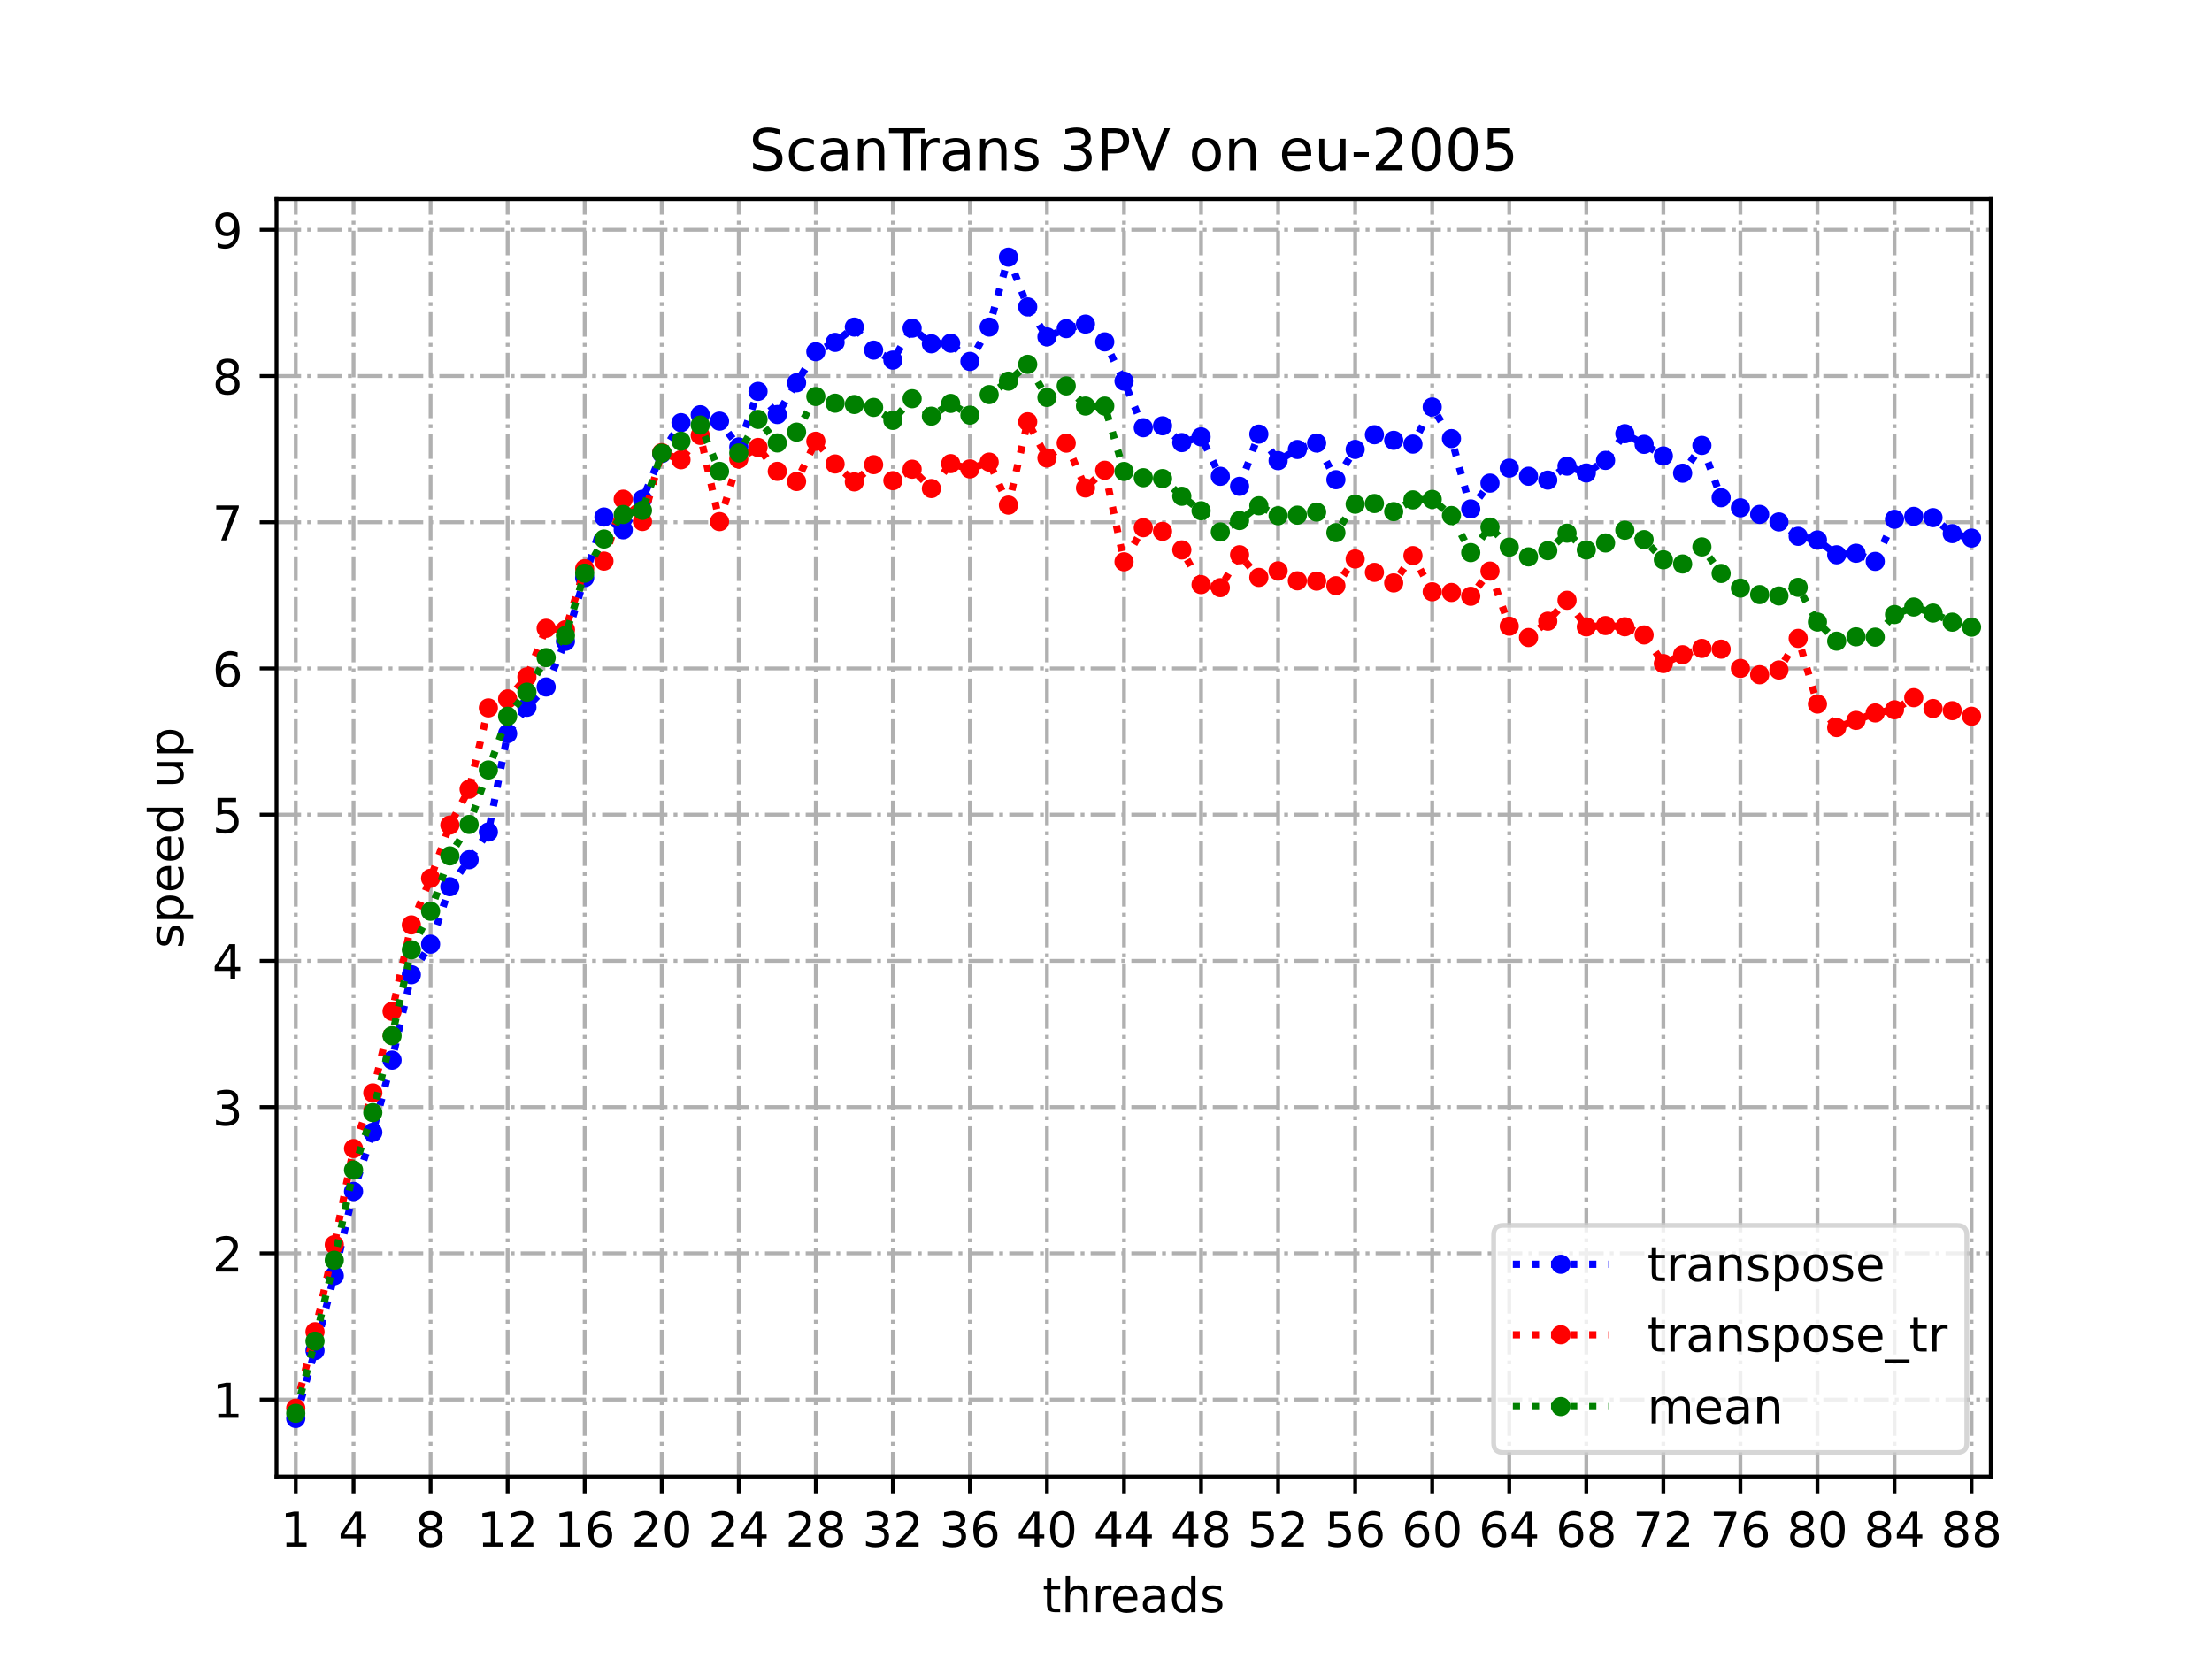 <?xml version="1.0" encoding="utf-8" standalone="no"?>
<!DOCTYPE svg PUBLIC "-//W3C//DTD SVG 1.1//EN"
  "http://www.w3.org/Graphics/SVG/1.1/DTD/svg11.dtd">
<!-- Created with matplotlib (https://matplotlib.org/) -->
<svg height="345.6pt" version="1.1" viewBox="0 0 460.8 345.6" width="460.8pt" xmlns="http://www.w3.org/2000/svg" xmlns:xlink="http://www.w3.org/1999/xlink">
 <defs>
  <style type="text/css">
*{stroke-linecap:butt;stroke-linejoin:round;}
  </style>
 </defs>
 <g id="figure_1">
  <g id="patch_1">
   <path d="M 0 345.6 
L 460.8 345.6 
L 460.8 0 
L 0 0 
z
" style="fill:#ffffff;"/>
  </g>
  <g id="axes_1">
   <g id="patch_2">
    <path d="M 57.6 307.584 
L 414.72 307.584 
L 414.72 41.472 
L 57.6 41.472 
z
" style="fill:#ffffff;"/>
   </g>
   <g id="matplotlib.axis_1">
    <g id="xtick_1">
     <g id="line2d_1">
      <path clip-path="url(#pd8e6ba2240)" d="M 61.613 307.584 
L 61.613 41.472 
" style="fill:none;stroke:#b0b0b0;stroke-dasharray:5.12,1.28,0.8,1.28;stroke-dashoffset:0;stroke-width:0.8;"/>
     </g>
     <g id="line2d_2">
      <defs>
       <path d="M 0 0 
L 0 3.5 
" id="m1da766bbc5" style="stroke:#000000;stroke-width:0.8;"/>
      </defs>
      <g>
       <use style="stroke:#000000;stroke-width:0.8;" x="61.613" xlink:href="#m1da766bbc5" y="307.584"/>
      </g>
     </g>
     <g id="text_1">
      <!-- 1 -->
      <defs>
       <path d="M 12.406 8.297 
L 28.516 8.297 
L 28.516 63.922 
L 10.984 60.406 
L 10.984 69.391 
L 28.422 72.906 
L 38.281 72.906 
L 38.281 8.297 
L 54.391 8.297 
L 54.391 0 
L 12.406 0 
z
" id="DejaVuSans-49"/>
      </defs>
      <g transform="translate(58.431 322.182)scale(0.1 -0.1)">
       <use xlink:href="#DejaVuSans-49"/>
      </g>
     </g>
    </g>
    <g id="xtick_2">
     <g id="line2d_3">
      <path clip-path="url(#pd8e6ba2240)" d="M 73.65 307.584 
L 73.65 41.472 
" style="fill:none;stroke:#b0b0b0;stroke-dasharray:5.12,1.28,0.8,1.28;stroke-dashoffset:0;stroke-width:0.8;"/>
     </g>
     <g id="line2d_4">
      <g>
       <use style="stroke:#000000;stroke-width:0.8;" x="73.65" xlink:href="#m1da766bbc5" y="307.584"/>
      </g>
     </g>
     <g id="text_2">
      <!-- 4 -->
      <defs>
       <path d="M 37.797 64.312 
L 12.891 25.391 
L 37.797 25.391 
z
M 35.203 72.906 
L 47.609 72.906 
L 47.609 25.391 
L 58.016 25.391 
L 58.016 17.188 
L 47.609 17.188 
L 47.609 0 
L 37.797 0 
L 37.797 17.188 
L 4.891 17.188 
L 4.891 26.703 
z
" id="DejaVuSans-52"/>
      </defs>
      <g transform="translate(70.469 322.182)scale(0.1 -0.1)">
       <use xlink:href="#DejaVuSans-52"/>
      </g>
     </g>
    </g>
    <g id="xtick_3">
     <g id="line2d_5">
      <path clip-path="url(#pd8e6ba2240)" d="M 89.701 307.584 
L 89.701 41.472 
" style="fill:none;stroke:#b0b0b0;stroke-dasharray:5.12,1.28,0.8,1.28;stroke-dashoffset:0;stroke-width:0.8;"/>
     </g>
     <g id="line2d_6">
      <g>
       <use style="stroke:#000000;stroke-width:0.8;" x="89.701" xlink:href="#m1da766bbc5" y="307.584"/>
      </g>
     </g>
     <g id="text_3">
      <!-- 8 -->
      <defs>
       <path d="M 31.781 34.625 
Q 24.75 34.625 20.719 30.859 
Q 16.703 27.094 16.703 20.516 
Q 16.703 13.922 20.719 10.156 
Q 24.75 6.391 31.781 6.391 
Q 38.812 6.391 42.859 10.172 
Q 46.922 13.969 46.922 20.516 
Q 46.922 27.094 42.891 30.859 
Q 38.875 34.625 31.781 34.625 
z
M 21.922 38.812 
Q 15.578 40.375 12.031 44.719 
Q 8.5 49.078 8.5 55.328 
Q 8.5 64.062 14.719 69.141 
Q 20.953 74.219 31.781 74.219 
Q 42.672 74.219 48.875 69.141 
Q 55.078 64.062 55.078 55.328 
Q 55.078 49.078 51.531 44.719 
Q 48 40.375 41.703 38.812 
Q 48.828 37.156 52.797 32.312 
Q 56.781 27.484 56.781 20.516 
Q 56.781 9.906 50.312 4.234 
Q 43.844 -1.422 31.781 -1.422 
Q 19.734 -1.422 13.25 4.234 
Q 6.781 9.906 6.781 20.516 
Q 6.781 27.484 10.781 32.312 
Q 14.797 37.156 21.922 38.812 
z
M 18.312 54.391 
Q 18.312 48.734 21.844 45.562 
Q 25.391 42.391 31.781 42.391 
Q 38.141 42.391 41.719 45.562 
Q 45.312 48.734 45.312 54.391 
Q 45.312 60.062 41.719 63.234 
Q 38.141 66.406 31.781 66.406 
Q 25.391 66.406 21.844 63.234 
Q 18.312 60.062 18.312 54.391 
z
" id="DejaVuSans-56"/>
      </defs>
      <g transform="translate(86.519 322.182)scale(0.1 -0.1)">
       <use xlink:href="#DejaVuSans-56"/>
      </g>
     </g>
    </g>
    <g id="xtick_4">
     <g id="line2d_7">
      <path clip-path="url(#pd8e6ba2240)" d="M 105.751 307.584 
L 105.751 41.472 
" style="fill:none;stroke:#b0b0b0;stroke-dasharray:5.12,1.28,0.8,1.28;stroke-dashoffset:0;stroke-width:0.8;"/>
     </g>
     <g id="line2d_8">
      <g>
       <use style="stroke:#000000;stroke-width:0.8;" x="105.751" xlink:href="#m1da766bbc5" y="307.584"/>
      </g>
     </g>
     <g id="text_4">
      <!-- 12 -->
      <defs>
       <path d="M 19.188 8.297 
L 53.609 8.297 
L 53.609 0 
L 7.328 0 
L 7.328 8.297 
Q 12.938 14.109 22.625 23.891 
Q 32.328 33.688 34.812 36.531 
Q 39.547 41.844 41.422 45.531 
Q 43.312 49.219 43.312 52.781 
Q 43.312 58.594 39.234 62.25 
Q 35.156 65.922 28.609 65.922 
Q 23.969 65.922 18.812 64.312 
Q 13.672 62.703 7.812 59.422 
L 7.812 69.391 
Q 13.766 71.781 18.938 73 
Q 24.125 74.219 28.422 74.219 
Q 39.75 74.219 46.484 68.547 
Q 53.219 62.891 53.219 53.422 
Q 53.219 48.922 51.531 44.891 
Q 49.859 40.875 45.406 35.406 
Q 44.188 33.984 37.641 27.219 
Q 31.109 20.453 19.188 8.297 
z
" id="DejaVuSans-50"/>
      </defs>
      <g transform="translate(99.389 322.182)scale(0.1 -0.1)">
       <use xlink:href="#DejaVuSans-49"/>
       <use x="63.623" xlink:href="#DejaVuSans-50"/>
      </g>
     </g>
    </g>
    <g id="xtick_5">
     <g id="line2d_9">
      <path clip-path="url(#pd8e6ba2240)" d="M 121.801 307.584 
L 121.801 41.472 
" style="fill:none;stroke:#b0b0b0;stroke-dasharray:5.12,1.28,0.8,1.28;stroke-dashoffset:0;stroke-width:0.8;"/>
     </g>
     <g id="line2d_10">
      <g>
       <use style="stroke:#000000;stroke-width:0.8;" x="121.801" xlink:href="#m1da766bbc5" y="307.584"/>
      </g>
     </g>
     <g id="text_5">
      <!-- 16 -->
      <defs>
       <path d="M 33.016 40.375 
Q 26.375 40.375 22.484 35.828 
Q 18.609 31.297 18.609 23.391 
Q 18.609 15.531 22.484 10.953 
Q 26.375 6.391 33.016 6.391 
Q 39.656 6.391 43.531 10.953 
Q 47.406 15.531 47.406 23.391 
Q 47.406 31.297 43.531 35.828 
Q 39.656 40.375 33.016 40.375 
z
M 52.594 71.297 
L 52.594 62.312 
Q 48.875 64.062 45.094 64.984 
Q 41.312 65.922 37.594 65.922 
Q 27.828 65.922 22.672 59.328 
Q 17.531 52.734 16.797 39.406 
Q 19.672 43.656 24.016 45.922 
Q 28.375 48.188 33.594 48.188 
Q 44.578 48.188 50.953 41.516 
Q 57.328 34.859 57.328 23.391 
Q 57.328 12.156 50.688 5.359 
Q 44.047 -1.422 33.016 -1.422 
Q 20.359 -1.422 13.672 8.266 
Q 6.984 17.969 6.984 36.375 
Q 6.984 53.656 15.188 63.938 
Q 23.391 74.219 37.203 74.219 
Q 40.922 74.219 44.703 73.484 
Q 48.484 72.75 52.594 71.297 
z
" id="DejaVuSans-54"/>
      </defs>
      <g transform="translate(115.439 322.182)scale(0.1 -0.1)">
       <use xlink:href="#DejaVuSans-49"/>
       <use x="63.623" xlink:href="#DejaVuSans-54"/>
      </g>
     </g>
    </g>
    <g id="xtick_6">
     <g id="line2d_11">
      <path clip-path="url(#pd8e6ba2240)" d="M 137.852 307.584 
L 137.852 41.472 
" style="fill:none;stroke:#b0b0b0;stroke-dasharray:5.12,1.28,0.8,1.28;stroke-dashoffset:0;stroke-width:0.8;"/>
     </g>
     <g id="line2d_12">
      <g>
       <use style="stroke:#000000;stroke-width:0.8;" x="137.852" xlink:href="#m1da766bbc5" y="307.584"/>
      </g>
     </g>
     <g id="text_6">
      <!-- 20 -->
      <defs>
       <path d="M 31.781 66.406 
Q 24.172 66.406 20.328 58.906 
Q 16.5 51.422 16.5 36.375 
Q 16.5 21.391 20.328 13.891 
Q 24.172 6.391 31.781 6.391 
Q 39.453 6.391 43.281 13.891 
Q 47.125 21.391 47.125 36.375 
Q 47.125 51.422 43.281 58.906 
Q 39.453 66.406 31.781 66.406 
z
M 31.781 74.219 
Q 44.047 74.219 50.516 64.516 
Q 56.984 54.828 56.984 36.375 
Q 56.984 17.969 50.516 8.266 
Q 44.047 -1.422 31.781 -1.422 
Q 19.531 -1.422 13.062 8.266 
Q 6.594 17.969 6.594 36.375 
Q 6.594 54.828 13.062 64.516 
Q 19.531 74.219 31.781 74.219 
z
" id="DejaVuSans-48"/>
      </defs>
      <g transform="translate(131.489 322.182)scale(0.1 -0.1)">
       <use xlink:href="#DejaVuSans-50"/>
       <use x="63.623" xlink:href="#DejaVuSans-48"/>
      </g>
     </g>
    </g>
    <g id="xtick_7">
     <g id="line2d_13">
      <path clip-path="url(#pd8e6ba2240)" d="M 153.902 307.584 
L 153.902 41.472 
" style="fill:none;stroke:#b0b0b0;stroke-dasharray:5.12,1.28,0.8,1.28;stroke-dashoffset:0;stroke-width:0.8;"/>
     </g>
     <g id="line2d_14">
      <g>
       <use style="stroke:#000000;stroke-width:0.8;" x="153.902" xlink:href="#m1da766bbc5" y="307.584"/>
      </g>
     </g>
     <g id="text_7">
      <!-- 24 -->
      <g transform="translate(147.54 322.182)scale(0.1 -0.1)">
       <use xlink:href="#DejaVuSans-50"/>
       <use x="63.623" xlink:href="#DejaVuSans-52"/>
      </g>
     </g>
    </g>
    <g id="xtick_8">
     <g id="line2d_15">
      <path clip-path="url(#pd8e6ba2240)" d="M 169.952 307.584 
L 169.952 41.472 
" style="fill:none;stroke:#b0b0b0;stroke-dasharray:5.12,1.28,0.8,1.28;stroke-dashoffset:0;stroke-width:0.8;"/>
     </g>
     <g id="line2d_16">
      <g>
       <use style="stroke:#000000;stroke-width:0.8;" x="169.952" xlink:href="#m1da766bbc5" y="307.584"/>
      </g>
     </g>
     <g id="text_8">
      <!-- 28 -->
      <g transform="translate(163.59 322.182)scale(0.1 -0.1)">
       <use xlink:href="#DejaVuSans-50"/>
       <use x="63.623" xlink:href="#DejaVuSans-56"/>
      </g>
     </g>
    </g>
    <g id="xtick_9">
     <g id="line2d_17">
      <path clip-path="url(#pd8e6ba2240)" d="M 186.003 307.584 
L 186.003 41.472 
" style="fill:none;stroke:#b0b0b0;stroke-dasharray:5.12,1.28,0.8,1.28;stroke-dashoffset:0;stroke-width:0.8;"/>
     </g>
     <g id="line2d_18">
      <g>
       <use style="stroke:#000000;stroke-width:0.8;" x="186.003" xlink:href="#m1da766bbc5" y="307.584"/>
      </g>
     </g>
     <g id="text_9">
      <!-- 32 -->
      <defs>
       <path d="M 40.578 39.312 
Q 47.656 37.797 51.625 33 
Q 55.609 28.219 55.609 21.188 
Q 55.609 10.406 48.188 4.484 
Q 40.766 -1.422 27.094 -1.422 
Q 22.516 -1.422 17.656 -0.516 
Q 12.797 0.391 7.625 2.203 
L 7.625 11.719 
Q 11.719 9.328 16.594 8.109 
Q 21.484 6.891 26.812 6.891 
Q 36.078 6.891 40.938 10.547 
Q 45.797 14.203 45.797 21.188 
Q 45.797 27.641 41.281 31.266 
Q 36.766 34.906 28.719 34.906 
L 20.219 34.906 
L 20.219 43.016 
L 29.109 43.016 
Q 36.375 43.016 40.234 45.922 
Q 44.094 48.828 44.094 54.297 
Q 44.094 59.906 40.109 62.906 
Q 36.141 65.922 28.719 65.922 
Q 24.656 65.922 20.016 65.031 
Q 15.375 64.156 9.812 62.312 
L 9.812 71.094 
Q 15.438 72.656 20.344 73.438 
Q 25.25 74.219 29.594 74.219 
Q 40.828 74.219 47.359 69.109 
Q 53.906 64.016 53.906 55.328 
Q 53.906 49.266 50.438 45.094 
Q 46.969 40.922 40.578 39.312 
z
" id="DejaVuSans-51"/>
      </defs>
      <g transform="translate(179.64 322.182)scale(0.1 -0.1)">
       <use xlink:href="#DejaVuSans-51"/>
       <use x="63.623" xlink:href="#DejaVuSans-50"/>
      </g>
     </g>
    </g>
    <g id="xtick_10">
     <g id="line2d_19">
      <path clip-path="url(#pd8e6ba2240)" d="M 202.053 307.584 
L 202.053 41.472 
" style="fill:none;stroke:#b0b0b0;stroke-dasharray:5.12,1.28,0.8,1.28;stroke-dashoffset:0;stroke-width:0.8;"/>
     </g>
     <g id="line2d_20">
      <g>
       <use style="stroke:#000000;stroke-width:0.8;" x="202.053" xlink:href="#m1da766bbc5" y="307.584"/>
      </g>
     </g>
     <g id="text_10">
      <!-- 36 -->
      <g transform="translate(195.691 322.182)scale(0.1 -0.1)">
       <use xlink:href="#DejaVuSans-51"/>
       <use x="63.623" xlink:href="#DejaVuSans-54"/>
      </g>
     </g>
    </g>
    <g id="xtick_11">
     <g id="line2d_21">
      <path clip-path="url(#pd8e6ba2240)" d="M 218.103 307.584 
L 218.103 41.472 
" style="fill:none;stroke:#b0b0b0;stroke-dasharray:5.12,1.28,0.8,1.28;stroke-dashoffset:0;stroke-width:0.8;"/>
     </g>
     <g id="line2d_22">
      <g>
       <use style="stroke:#000000;stroke-width:0.8;" x="218.103" xlink:href="#m1da766bbc5" y="307.584"/>
      </g>
     </g>
     <g id="text_11">
      <!-- 40 -->
      <g transform="translate(211.741 322.182)scale(0.1 -0.1)">
       <use xlink:href="#DejaVuSans-52"/>
       <use x="63.623" xlink:href="#DejaVuSans-48"/>
      </g>
     </g>
    </g>
    <g id="xtick_12">
     <g id="line2d_23">
      <path clip-path="url(#pd8e6ba2240)" d="M 234.154 307.584 
L 234.154 41.472 
" style="fill:none;stroke:#b0b0b0;stroke-dasharray:5.12,1.28,0.8,1.28;stroke-dashoffset:0;stroke-width:0.8;"/>
     </g>
     <g id="line2d_24">
      <g>
       <use style="stroke:#000000;stroke-width:0.8;" x="234.154" xlink:href="#m1da766bbc5" y="307.584"/>
      </g>
     </g>
     <g id="text_12">
      <!-- 44 -->
      <g transform="translate(227.791 322.182)scale(0.1 -0.1)">
       <use xlink:href="#DejaVuSans-52"/>
       <use x="63.623" xlink:href="#DejaVuSans-52"/>
      </g>
     </g>
    </g>
    <g id="xtick_13">
     <g id="line2d_25">
      <path clip-path="url(#pd8e6ba2240)" d="M 250.204 307.584 
L 250.204 41.472 
" style="fill:none;stroke:#b0b0b0;stroke-dasharray:5.12,1.28,0.8,1.28;stroke-dashoffset:0;stroke-width:0.8;"/>
     </g>
     <g id="line2d_26">
      <g>
       <use style="stroke:#000000;stroke-width:0.8;" x="250.204" xlink:href="#m1da766bbc5" y="307.584"/>
      </g>
     </g>
     <g id="text_13">
      <!-- 48 -->
      <g transform="translate(243.842 322.182)scale(0.1 -0.1)">
       <use xlink:href="#DejaVuSans-52"/>
       <use x="63.623" xlink:href="#DejaVuSans-56"/>
      </g>
     </g>
    </g>
    <g id="xtick_14">
     <g id="line2d_27">
      <path clip-path="url(#pd8e6ba2240)" d="M 266.254 307.584 
L 266.254 41.472 
" style="fill:none;stroke:#b0b0b0;stroke-dasharray:5.12,1.28,0.8,1.28;stroke-dashoffset:0;stroke-width:0.8;"/>
     </g>
     <g id="line2d_28">
      <g>
       <use style="stroke:#000000;stroke-width:0.8;" x="266.254" xlink:href="#m1da766bbc5" y="307.584"/>
      </g>
     </g>
     <g id="text_14">
      <!-- 52 -->
      <defs>
       <path d="M 10.797 72.906 
L 49.516 72.906 
L 49.516 64.594 
L 19.828 64.594 
L 19.828 46.734 
Q 21.969 47.469 24.109 47.828 
Q 26.266 48.188 28.422 48.188 
Q 40.625 48.188 47.75 41.5 
Q 54.891 34.812 54.891 23.391 
Q 54.891 11.625 47.562 5.094 
Q 40.234 -1.422 26.906 -1.422 
Q 22.312 -1.422 17.547 -0.641 
Q 12.797 0.141 7.719 1.703 
L 7.719 11.625 
Q 12.109 9.234 16.797 8.062 
Q 21.484 6.891 26.703 6.891 
Q 35.156 6.891 40.078 11.328 
Q 45.016 15.766 45.016 23.391 
Q 45.016 31 40.078 35.438 
Q 35.156 39.891 26.703 39.891 
Q 22.75 39.891 18.812 39.016 
Q 14.891 38.141 10.797 36.281 
z
" id="DejaVuSans-53"/>
      </defs>
      <g transform="translate(259.892 322.182)scale(0.1 -0.1)">
       <use xlink:href="#DejaVuSans-53"/>
       <use x="63.623" xlink:href="#DejaVuSans-50"/>
      </g>
     </g>
    </g>
    <g id="xtick_15">
     <g id="line2d_29">
      <path clip-path="url(#pd8e6ba2240)" d="M 282.305 307.584 
L 282.305 41.472 
" style="fill:none;stroke:#b0b0b0;stroke-dasharray:5.12,1.28,0.8,1.28;stroke-dashoffset:0;stroke-width:0.8;"/>
     </g>
     <g id="line2d_30">
      <g>
       <use style="stroke:#000000;stroke-width:0.8;" x="282.305" xlink:href="#m1da766bbc5" y="307.584"/>
      </g>
     </g>
     <g id="text_15">
      <!-- 56 -->
      <g transform="translate(275.942 322.182)scale(0.1 -0.1)">
       <use xlink:href="#DejaVuSans-53"/>
       <use x="63.623" xlink:href="#DejaVuSans-54"/>
      </g>
     </g>
    </g>
    <g id="xtick_16">
     <g id="line2d_31">
      <path clip-path="url(#pd8e6ba2240)" d="M 298.355 307.584 
L 298.355 41.472 
" style="fill:none;stroke:#b0b0b0;stroke-dasharray:5.12,1.28,0.8,1.28;stroke-dashoffset:0;stroke-width:0.8;"/>
     </g>
     <g id="line2d_32">
      <g>
       <use style="stroke:#000000;stroke-width:0.8;" x="298.355" xlink:href="#m1da766bbc5" y="307.584"/>
      </g>
     </g>
     <g id="text_16">
      <!-- 60 -->
      <g transform="translate(291.993 322.182)scale(0.1 -0.1)">
       <use xlink:href="#DejaVuSans-54"/>
       <use x="63.623" xlink:href="#DejaVuSans-48"/>
      </g>
     </g>
    </g>
    <g id="xtick_17">
     <g id="line2d_33">
      <path clip-path="url(#pd8e6ba2240)" d="M 314.405 307.584 
L 314.405 41.472 
" style="fill:none;stroke:#b0b0b0;stroke-dasharray:5.12,1.28,0.8,1.28;stroke-dashoffset:0;stroke-width:0.8;"/>
     </g>
     <g id="line2d_34">
      <g>
       <use style="stroke:#000000;stroke-width:0.8;" x="314.405" xlink:href="#m1da766bbc5" y="307.584"/>
      </g>
     </g>
     <g id="text_17">
      <!-- 64 -->
      <g transform="translate(308.043 322.182)scale(0.1 -0.1)">
       <use xlink:href="#DejaVuSans-54"/>
       <use x="63.623" xlink:href="#DejaVuSans-52"/>
      </g>
     </g>
    </g>
    <g id="xtick_18">
     <g id="line2d_35">
      <path clip-path="url(#pd8e6ba2240)" d="M 330.456 307.584 
L 330.456 41.472 
" style="fill:none;stroke:#b0b0b0;stroke-dasharray:5.12,1.28,0.8,1.28;stroke-dashoffset:0;stroke-width:0.8;"/>
     </g>
     <g id="line2d_36">
      <g>
       <use style="stroke:#000000;stroke-width:0.8;" x="330.456" xlink:href="#m1da766bbc5" y="307.584"/>
      </g>
     </g>
     <g id="text_18">
      <!-- 68 -->
      <g transform="translate(324.093 322.182)scale(0.1 -0.1)">
       <use xlink:href="#DejaVuSans-54"/>
       <use x="63.623" xlink:href="#DejaVuSans-56"/>
      </g>
     </g>
    </g>
    <g id="xtick_19">
     <g id="line2d_37">
      <path clip-path="url(#pd8e6ba2240)" d="M 346.506 307.584 
L 346.506 41.472 
" style="fill:none;stroke:#b0b0b0;stroke-dasharray:5.12,1.28,0.8,1.28;stroke-dashoffset:0;stroke-width:0.8;"/>
     </g>
     <g id="line2d_38">
      <g>
       <use style="stroke:#000000;stroke-width:0.8;" x="346.506" xlink:href="#m1da766bbc5" y="307.584"/>
      </g>
     </g>
     <g id="text_19">
      <!-- 72 -->
      <defs>
       <path d="M 8.203 72.906 
L 55.078 72.906 
L 55.078 68.703 
L 28.609 0 
L 18.312 0 
L 43.219 64.594 
L 8.203 64.594 
z
" id="DejaVuSans-55"/>
      </defs>
      <g transform="translate(340.144 322.182)scale(0.1 -0.1)">
       <use xlink:href="#DejaVuSans-55"/>
       <use x="63.623" xlink:href="#DejaVuSans-50"/>
      </g>
     </g>
    </g>
    <g id="xtick_20">
     <g id="line2d_39">
      <path clip-path="url(#pd8e6ba2240)" d="M 362.556 307.584 
L 362.556 41.472 
" style="fill:none;stroke:#b0b0b0;stroke-dasharray:5.12,1.28,0.8,1.28;stroke-dashoffset:0;stroke-width:0.8;"/>
     </g>
     <g id="line2d_40">
      <g>
       <use style="stroke:#000000;stroke-width:0.8;" x="362.556" xlink:href="#m1da766bbc5" y="307.584"/>
      </g>
     </g>
     <g id="text_20">
      <!-- 76 -->
      <g transform="translate(356.194 322.182)scale(0.1 -0.1)">
       <use xlink:href="#DejaVuSans-55"/>
       <use x="63.623" xlink:href="#DejaVuSans-54"/>
      </g>
     </g>
    </g>
    <g id="xtick_21">
     <g id="line2d_41">
      <path clip-path="url(#pd8e6ba2240)" d="M 378.607 307.584 
L 378.607 41.472 
" style="fill:none;stroke:#b0b0b0;stroke-dasharray:5.12,1.28,0.8,1.28;stroke-dashoffset:0;stroke-width:0.8;"/>
     </g>
     <g id="line2d_42">
      <g>
       <use style="stroke:#000000;stroke-width:0.8;" x="378.607" xlink:href="#m1da766bbc5" y="307.584"/>
      </g>
     </g>
     <g id="text_21">
      <!-- 80 -->
      <g transform="translate(372.244 322.182)scale(0.1 -0.1)">
       <use xlink:href="#DejaVuSans-56"/>
       <use x="63.623" xlink:href="#DejaVuSans-48"/>
      </g>
     </g>
    </g>
    <g id="xtick_22">
     <g id="line2d_43">
      <path clip-path="url(#pd8e6ba2240)" d="M 394.657 307.584 
L 394.657 41.472 
" style="fill:none;stroke:#b0b0b0;stroke-dasharray:5.12,1.28,0.8,1.28;stroke-dashoffset:0;stroke-width:0.8;"/>
     </g>
     <g id="line2d_44">
      <g>
       <use style="stroke:#000000;stroke-width:0.8;" x="394.657" xlink:href="#m1da766bbc5" y="307.584"/>
      </g>
     </g>
     <g id="text_22">
      <!-- 84 -->
      <g transform="translate(388.295 322.182)scale(0.1 -0.1)">
       <use xlink:href="#DejaVuSans-56"/>
       <use x="63.623" xlink:href="#DejaVuSans-52"/>
      </g>
     </g>
    </g>
    <g id="xtick_23">
     <g id="line2d_45">
      <path clip-path="url(#pd8e6ba2240)" d="M 410.707 307.584 
L 410.707 41.472 
" style="fill:none;stroke:#b0b0b0;stroke-dasharray:5.12,1.28,0.8,1.28;stroke-dashoffset:0;stroke-width:0.8;"/>
     </g>
     <g id="line2d_46">
      <g>
       <use style="stroke:#000000;stroke-width:0.8;" x="410.707" xlink:href="#m1da766bbc5" y="307.584"/>
      </g>
     </g>
     <g id="text_23">
      <!-- 88 -->
      <g transform="translate(404.345 322.182)scale(0.1 -0.1)">
       <use xlink:href="#DejaVuSans-56"/>
       <use x="63.623" xlink:href="#DejaVuSans-56"/>
      </g>
     </g>
    </g>
    <g id="text_24">
     <!-- threads -->
     <defs>
      <path d="M 18.312 70.219 
L 18.312 54.688 
L 36.812 54.688 
L 36.812 47.703 
L 18.312 47.703 
L 18.312 18.016 
Q 18.312 11.328 20.141 9.422 
Q 21.969 7.516 27.594 7.516 
L 36.812 7.516 
L 36.812 0 
L 27.594 0 
Q 17.188 0 13.234 3.875 
Q 9.281 7.766 9.281 18.016 
L 9.281 47.703 
L 2.688 47.703 
L 2.688 54.688 
L 9.281 54.688 
L 9.281 70.219 
z
" id="DejaVuSans-116"/>
      <path d="M 54.891 33.016 
L 54.891 0 
L 45.906 0 
L 45.906 32.719 
Q 45.906 40.484 42.875 44.328 
Q 39.844 48.188 33.797 48.188 
Q 26.516 48.188 22.312 43.547 
Q 18.109 38.922 18.109 30.906 
L 18.109 0 
L 9.078 0 
L 9.078 75.984 
L 18.109 75.984 
L 18.109 46.188 
Q 21.344 51.125 25.703 53.562 
Q 30.078 56 35.797 56 
Q 45.219 56 50.047 50.172 
Q 54.891 44.344 54.891 33.016 
z
" id="DejaVuSans-104"/>
      <path d="M 41.109 46.297 
Q 39.594 47.172 37.812 47.578 
Q 36.031 48 33.891 48 
Q 26.266 48 22.188 43.047 
Q 18.109 38.094 18.109 28.812 
L 18.109 0 
L 9.078 0 
L 9.078 54.688 
L 18.109 54.688 
L 18.109 46.188 
Q 20.953 51.172 25.484 53.578 
Q 30.031 56 36.531 56 
Q 37.453 56 38.578 55.875 
Q 39.703 55.766 41.062 55.516 
z
" id="DejaVuSans-114"/>
      <path d="M 56.203 29.594 
L 56.203 25.203 
L 14.891 25.203 
Q 15.484 15.922 20.484 11.062 
Q 25.484 6.203 34.422 6.203 
Q 39.594 6.203 44.453 7.469 
Q 49.312 8.734 54.109 11.281 
L 54.109 2.781 
Q 49.266 0.734 44.188 -0.344 
Q 39.109 -1.422 33.891 -1.422 
Q 20.797 -1.422 13.156 6.188 
Q 5.516 13.812 5.516 26.812 
Q 5.516 40.234 12.766 48.109 
Q 20.016 56 32.328 56 
Q 43.359 56 49.781 48.891 
Q 56.203 41.797 56.203 29.594 
z
M 47.219 32.234 
Q 47.125 39.594 43.094 43.984 
Q 39.062 48.391 32.422 48.391 
Q 24.906 48.391 20.391 44.141 
Q 15.875 39.891 15.188 32.172 
z
" id="DejaVuSans-101"/>
      <path d="M 34.281 27.484 
Q 23.391 27.484 19.188 25 
Q 14.984 22.516 14.984 16.5 
Q 14.984 11.719 18.141 8.906 
Q 21.297 6.109 26.703 6.109 
Q 34.188 6.109 38.703 11.406 
Q 43.219 16.703 43.219 25.484 
L 43.219 27.484 
z
M 52.203 31.203 
L 52.203 0 
L 43.219 0 
L 43.219 8.297 
Q 40.141 3.328 35.547 0.953 
Q 30.953 -1.422 24.312 -1.422 
Q 15.922 -1.422 10.953 3.297 
Q 6 8.016 6 15.922 
Q 6 25.141 12.172 29.828 
Q 18.359 34.516 30.609 34.516 
L 43.219 34.516 
L 43.219 35.406 
Q 43.219 41.609 39.141 45 
Q 35.062 48.391 27.688 48.391 
Q 23 48.391 18.547 47.266 
Q 14.109 46.141 10.016 43.891 
L 10.016 52.203 
Q 14.938 54.109 19.578 55.047 
Q 24.219 56 28.609 56 
Q 40.484 56 46.344 49.844 
Q 52.203 43.703 52.203 31.203 
z
" id="DejaVuSans-97"/>
      <path d="M 45.406 46.391 
L 45.406 75.984 
L 54.391 75.984 
L 54.391 0 
L 45.406 0 
L 45.406 8.203 
Q 42.578 3.328 38.25 0.953 
Q 33.938 -1.422 27.875 -1.422 
Q 17.969 -1.422 11.734 6.484 
Q 5.516 14.406 5.516 27.297 
Q 5.516 40.188 11.734 48.094 
Q 17.969 56 27.875 56 
Q 33.938 56 38.25 53.625 
Q 42.578 51.266 45.406 46.391 
z
M 14.797 27.297 
Q 14.797 17.391 18.875 11.75 
Q 22.953 6.109 30.078 6.109 
Q 37.203 6.109 41.297 11.75 
Q 45.406 17.391 45.406 27.297 
Q 45.406 37.203 41.297 42.844 
Q 37.203 48.484 30.078 48.484 
Q 22.953 48.484 18.875 42.844 
Q 14.797 37.203 14.797 27.297 
z
" id="DejaVuSans-100"/>
      <path d="M 44.281 53.078 
L 44.281 44.578 
Q 40.484 46.531 36.375 47.5 
Q 32.281 48.484 27.875 48.484 
Q 21.188 48.484 17.844 46.438 
Q 14.5 44.391 14.5 40.281 
Q 14.5 37.156 16.891 35.375 
Q 19.281 33.594 26.516 31.984 
L 29.594 31.297 
Q 39.156 29.25 43.188 25.516 
Q 47.219 21.781 47.219 15.094 
Q 47.219 7.469 41.188 3.016 
Q 35.156 -1.422 24.609 -1.422 
Q 20.219 -1.422 15.453 -0.562 
Q 10.688 0.297 5.422 2 
L 5.422 11.281 
Q 10.406 8.688 15.234 7.391 
Q 20.062 6.109 24.812 6.109 
Q 31.156 6.109 34.562 8.281 
Q 37.984 10.453 37.984 14.406 
Q 37.984 18.062 35.516 20.016 
Q 33.062 21.969 24.703 23.781 
L 21.578 24.516 
Q 13.234 26.266 9.516 29.906 
Q 5.812 33.547 5.812 39.891 
Q 5.812 47.609 11.281 51.797 
Q 16.75 56 26.812 56 
Q 31.781 56 36.172 55.266 
Q 40.578 54.547 44.281 53.078 
z
" id="DejaVuSans-115"/>
     </defs>
     <g transform="translate(217.169 335.861)scale(0.1 -0.1)">
      <use xlink:href="#DejaVuSans-116"/>
      <use x="39.209" xlink:href="#DejaVuSans-104"/>
      <use x="102.588" xlink:href="#DejaVuSans-114"/>
      <use x="141.451" xlink:href="#DejaVuSans-101"/>
      <use x="202.975" xlink:href="#DejaVuSans-97"/>
      <use x="264.254" xlink:href="#DejaVuSans-100"/>
      <use x="327.73" xlink:href="#DejaVuSans-115"/>
     </g>
    </g>
   </g>
   <g id="matplotlib.axis_2">
    <g id="ytick_1">
     <g id="line2d_47">
      <path clip-path="url(#pd8e6ba2240)" d="M 57.6 291.551 
L 414.72 291.551 
" style="fill:none;stroke:#b0b0b0;stroke-dasharray:5.12,1.28,0.8,1.28;stroke-dashoffset:0;stroke-width:0.8;"/>
     </g>
     <g id="line2d_48">
      <defs>
       <path d="M 0 0 
L -3.5 0 
" id="ma45a438889" style="stroke:#000000;stroke-width:0.8;"/>
      </defs>
      <g>
       <use style="stroke:#000000;stroke-width:0.8;" x="57.6" xlink:href="#ma45a438889" y="291.551"/>
      </g>
     </g>
     <g id="text_25">
      <!-- 1 -->
      <g transform="translate(44.237 295.351)scale(0.1 -0.1)">
       <use xlink:href="#DejaVuSans-49"/>
      </g>
     </g>
    </g>
    <g id="ytick_2">
     <g id="line2d_49">
      <path clip-path="url(#pd8e6ba2240)" d="M 57.6 261.091 
L 414.72 261.091 
" style="fill:none;stroke:#b0b0b0;stroke-dasharray:5.12,1.28,0.8,1.28;stroke-dashoffset:0;stroke-width:0.8;"/>
     </g>
     <g id="line2d_50">
      <g>
       <use style="stroke:#000000;stroke-width:0.8;" x="57.6" xlink:href="#ma45a438889" y="261.091"/>
      </g>
     </g>
     <g id="text_26">
      <!-- 2 -->
      <g transform="translate(44.237 264.89)scale(0.1 -0.1)">
       <use xlink:href="#DejaVuSans-50"/>
      </g>
     </g>
    </g>
    <g id="ytick_3">
     <g id="line2d_51">
      <path clip-path="url(#pd8e6ba2240)" d="M 57.6 230.63 
L 414.72 230.63 
" style="fill:none;stroke:#b0b0b0;stroke-dasharray:5.12,1.28,0.8,1.28;stroke-dashoffset:0;stroke-width:0.8;"/>
     </g>
     <g id="line2d_52">
      <g>
       <use style="stroke:#000000;stroke-width:0.8;" x="57.6" xlink:href="#ma45a438889" y="230.63"/>
      </g>
     </g>
     <g id="text_27">
      <!-- 3 -->
      <g transform="translate(44.237 234.43)scale(0.1 -0.1)">
       <use xlink:href="#DejaVuSans-51"/>
      </g>
     </g>
    </g>
    <g id="ytick_4">
     <g id="line2d_53">
      <path clip-path="url(#pd8e6ba2240)" d="M 57.6 200.17 
L 414.72 200.17 
" style="fill:none;stroke:#b0b0b0;stroke-dasharray:5.12,1.28,0.8,1.28;stroke-dashoffset:0;stroke-width:0.8;"/>
     </g>
     <g id="line2d_54">
      <g>
       <use style="stroke:#000000;stroke-width:0.8;" x="57.6" xlink:href="#ma45a438889" y="200.17"/>
      </g>
     </g>
     <g id="text_28">
      <!-- 4 -->
      <g transform="translate(44.237 203.969)scale(0.1 -0.1)">
       <use xlink:href="#DejaVuSans-52"/>
      </g>
     </g>
    </g>
    <g id="ytick_5">
     <g id="line2d_55">
      <path clip-path="url(#pd8e6ba2240)" d="M 57.6 169.71 
L 414.72 169.71 
" style="fill:none;stroke:#b0b0b0;stroke-dasharray:5.12,1.28,0.8,1.28;stroke-dashoffset:0;stroke-width:0.8;"/>
     </g>
     <g id="line2d_56">
      <g>
       <use style="stroke:#000000;stroke-width:0.8;" x="57.6" xlink:href="#ma45a438889" y="169.71"/>
      </g>
     </g>
     <g id="text_29">
      <!-- 5 -->
      <g transform="translate(44.237 173.509)scale(0.1 -0.1)">
       <use xlink:href="#DejaVuSans-53"/>
      </g>
     </g>
    </g>
    <g id="ytick_6">
     <g id="line2d_57">
      <path clip-path="url(#pd8e6ba2240)" d="M 57.6 139.249 
L 414.72 139.249 
" style="fill:none;stroke:#b0b0b0;stroke-dasharray:5.12,1.28,0.8,1.28;stroke-dashoffset:0;stroke-width:0.8;"/>
     </g>
     <g id="line2d_58">
      <g>
       <use style="stroke:#000000;stroke-width:0.8;" x="57.6" xlink:href="#ma45a438889" y="139.249"/>
      </g>
     </g>
     <g id="text_30">
      <!-- 6 -->
      <g transform="translate(44.237 143.048)scale(0.1 -0.1)">
       <use xlink:href="#DejaVuSans-54"/>
      </g>
     </g>
    </g>
    <g id="ytick_7">
     <g id="line2d_59">
      <path clip-path="url(#pd8e6ba2240)" d="M 57.6 108.789 
L 414.72 108.789 
" style="fill:none;stroke:#b0b0b0;stroke-dasharray:5.12,1.28,0.8,1.28;stroke-dashoffset:0;stroke-width:0.8;"/>
     </g>
     <g id="line2d_60">
      <g>
       <use style="stroke:#000000;stroke-width:0.8;" x="57.6" xlink:href="#ma45a438889" y="108.789"/>
      </g>
     </g>
     <g id="text_31">
      <!-- 7 -->
      <g transform="translate(44.237 112.588)scale(0.1 -0.1)">
       <use xlink:href="#DejaVuSans-55"/>
      </g>
     </g>
    </g>
    <g id="ytick_8">
     <g id="line2d_61">
      <path clip-path="url(#pd8e6ba2240)" d="M 57.6 78.328 
L 414.72 78.328 
" style="fill:none;stroke:#b0b0b0;stroke-dasharray:5.12,1.28,0.8,1.28;stroke-dashoffset:0;stroke-width:0.8;"/>
     </g>
     <g id="line2d_62">
      <g>
       <use style="stroke:#000000;stroke-width:0.8;" x="57.6" xlink:href="#ma45a438889" y="78.328"/>
      </g>
     </g>
     <g id="text_32">
      <!-- 8 -->
      <g transform="translate(44.237 82.128)scale(0.1 -0.1)">
       <use xlink:href="#DejaVuSans-56"/>
      </g>
     </g>
    </g>
    <g id="ytick_9">
     <g id="line2d_63">
      <path clip-path="url(#pd8e6ba2240)" d="M 57.6 47.868 
L 414.72 47.868 
" style="fill:none;stroke:#b0b0b0;stroke-dasharray:5.12,1.28,0.8,1.28;stroke-dashoffset:0;stroke-width:0.8;"/>
     </g>
     <g id="line2d_64">
      <g>
       <use style="stroke:#000000;stroke-width:0.8;" x="57.6" xlink:href="#ma45a438889" y="47.868"/>
      </g>
     </g>
     <g id="text_33">
      <!-- 9 -->
      <defs>
       <path d="M 10.984 1.516 
L 10.984 10.5 
Q 14.703 8.734 18.5 7.812 
Q 22.312 6.891 25.984 6.891 
Q 35.75 6.891 40.891 13.453 
Q 46.047 20.016 46.781 33.406 
Q 43.953 29.203 39.594 26.953 
Q 35.25 24.703 29.984 24.703 
Q 19.047 24.703 12.672 31.312 
Q 6.297 37.938 6.297 49.422 
Q 6.297 60.641 12.938 67.422 
Q 19.578 74.219 30.609 74.219 
Q 43.266 74.219 49.922 64.516 
Q 56.594 54.828 56.594 36.375 
Q 56.594 19.141 48.406 8.859 
Q 40.234 -1.422 26.422 -1.422 
Q 22.703 -1.422 18.891 -0.688 
Q 15.094 0.047 10.984 1.516 
z
M 30.609 32.422 
Q 37.25 32.422 41.125 36.953 
Q 45.016 41.5 45.016 49.422 
Q 45.016 57.281 41.125 61.844 
Q 37.25 66.406 30.609 66.406 
Q 23.969 66.406 20.094 61.844 
Q 16.219 57.281 16.219 49.422 
Q 16.219 41.5 20.094 36.953 
Q 23.969 32.422 30.609 32.422 
z
" id="DejaVuSans-57"/>
      </defs>
      <g transform="translate(44.237 51.667)scale(0.1 -0.1)">
       <use xlink:href="#DejaVuSans-57"/>
      </g>
     </g>
    </g>
    <g id="text_34">
     <!-- speed up -->
     <defs>
      <path d="M 18.109 8.203 
L 18.109 -20.797 
L 9.078 -20.797 
L 9.078 54.688 
L 18.109 54.688 
L 18.109 46.391 
Q 20.953 51.266 25.266 53.625 
Q 29.594 56 35.594 56 
Q 45.562 56 51.781 48.094 
Q 58.016 40.188 58.016 27.297 
Q 58.016 14.406 51.781 6.484 
Q 45.562 -1.422 35.594 -1.422 
Q 29.594 -1.422 25.266 0.953 
Q 20.953 3.328 18.109 8.203 
z
M 48.688 27.297 
Q 48.688 37.203 44.609 42.844 
Q 40.531 48.484 33.406 48.484 
Q 26.266 48.484 22.188 42.844 
Q 18.109 37.203 18.109 27.297 
Q 18.109 17.391 22.188 11.75 
Q 26.266 6.109 33.406 6.109 
Q 40.531 6.109 44.609 11.75 
Q 48.688 17.391 48.688 27.297 
z
" id="DejaVuSans-112"/>
      <path id="DejaVuSans-32"/>
      <path d="M 8.5 21.578 
L 8.5 54.688 
L 17.484 54.688 
L 17.484 21.922 
Q 17.484 14.156 20.5 10.266 
Q 23.531 6.391 29.594 6.391 
Q 36.859 6.391 41.078 11.031 
Q 45.312 15.672 45.312 23.688 
L 45.312 54.688 
L 54.297 54.688 
L 54.297 0 
L 45.312 0 
L 45.312 8.406 
Q 42.047 3.422 37.719 1 
Q 33.406 -1.422 27.688 -1.422 
Q 18.266 -1.422 13.375 4.438 
Q 8.5 10.297 8.5 21.578 
z
M 31.109 56 
z
" id="DejaVuSans-117"/>
     </defs>
     <g transform="translate(38.158 197.566)rotate(-90)scale(0.1 -0.1)">
      <use xlink:href="#DejaVuSans-115"/>
      <use x="52.1" xlink:href="#DejaVuSans-112"/>
      <use x="115.576" xlink:href="#DejaVuSans-101"/>
      <use x="177.1" xlink:href="#DejaVuSans-101"/>
      <use x="238.623" xlink:href="#DejaVuSans-100"/>
      <use x="302.1" xlink:href="#DejaVuSans-32"/>
      <use x="333.887" xlink:href="#DejaVuSans-117"/>
      <use x="397.266" xlink:href="#DejaVuSans-112"/>
     </g>
    </g>
   </g>
   <g id="line2d_65">
    <path clip-path="url(#pd8e6ba2240)" d="M 61.613 295.488 
L 65.625 281.357 
L 69.638 265.758 
L 73.65 248.204 
L 77.663 235.881 
L 81.676 220.845 
L 85.688 203.054 
L 89.701 196.691 
L 93.713 184.721 
L 97.726 179.096 
L 101.738 173.326 
L 105.751 152.827 
L 109.764 147.348 
L 113.776 143.116 
L 117.789 133.6 
L 121.801 120.333 
L 125.814 107.703 
L 129.827 110.37 
L 133.839 104 
L 137.852 94.5 
L 141.864 88.044 
L 145.877 86.397 
L 149.889 87.725 
L 153.902 93.117 
L 157.915 81.528 
L 161.927 86.354 
L 165.94 79.732 
L 169.952 73.265 
L 173.965 71.329 
L 177.978 68.138 
L 181.99 72.938 
L 186.003 75.016 
L 190.015 68.362 
L 194.028 71.619 
L 198.04 71.491 
L 202.053 75.287 
L 206.066 68.137 
L 210.078 53.568 
L 214.091 63.932 
L 218.103 70.176 
L 222.116 68.46 
L 226.129 67.517 
L 230.141 71.222 
L 234.154 79.395 
L 238.166 89.102 
L 242.179 88.702 
L 246.191 92.202 
L 250.204 91.009 
L 254.217 99.221 
L 258.229 101.309 
L 262.242 90.436 
L 266.254 95.964 
L 270.267 93.636 
L 274.28 92.298 
L 278.292 99.929 
L 282.305 93.618 
L 286.317 90.565 
L 290.33 91.728 
L 294.342 92.515 
L 298.355 84.783 
L 302.368 91.368 
L 306.38 106.02 
L 310.393 100.645 
L 314.405 97.515 
L 318.418 99.203 
L 322.431 100.016 
L 326.443 97.102 
L 330.456 98.526 
L 334.468 95.908 
L 338.481 90.348 
L 342.493 92.566 
L 346.506 94.986 
L 350.519 98.573 
L 354.531 92.79 
L 358.544 103.685 
L 362.556 105.789 
L 366.569 107.157 
L 370.582 108.728 
L 374.594 111.725 
L 378.607 112.481 
L 382.619 115.57 
L 386.632 115.249 
L 390.644 116.946 
L 394.657 108.177 
L 398.67 107.57 
L 402.682 107.832 
L 406.695 111.164 
L 410.707 112.094 
" style="fill:none;stroke:#0000ff;stroke-dasharray:1.5,2.475;stroke-dashoffset:0;stroke-width:1.5;"/>
    <defs>
     <path d="M 0 1.5 
C 0.398 1.5 0.779 1.342 1.061 1.061 
C 1.342 0.779 1.5 0.398 1.5 0 
C 1.5 -0.398 1.342 -0.779 1.061 -1.061 
C 0.779 -1.342 0.398 -1.5 0 -1.5 
C -0.398 -1.5 -0.779 -1.342 -1.061 -1.061 
C -1.342 -0.779 -1.5 -0.398 -1.5 0 
C -1.5 0.398 -1.342 0.779 -1.061 1.061 
C -0.779 1.342 -0.398 1.5 0 1.5 
z
" id="me99b3275e5" style="stroke:#0000ff;"/>
    </defs>
    <g clip-path="url(#pd8e6ba2240)">
     <use style="fill:#0000ff;stroke:#0000ff;" x="61.613" xlink:href="#me99b3275e5" y="295.488"/>
     <use style="fill:#0000ff;stroke:#0000ff;" x="65.625" xlink:href="#me99b3275e5" y="281.357"/>
     <use style="fill:#0000ff;stroke:#0000ff;" x="69.638" xlink:href="#me99b3275e5" y="265.758"/>
     <use style="fill:#0000ff;stroke:#0000ff;" x="73.65" xlink:href="#me99b3275e5" y="248.204"/>
     <use style="fill:#0000ff;stroke:#0000ff;" x="77.663" xlink:href="#me99b3275e5" y="235.881"/>
     <use style="fill:#0000ff;stroke:#0000ff;" x="81.676" xlink:href="#me99b3275e5" y="220.845"/>
     <use style="fill:#0000ff;stroke:#0000ff;" x="85.688" xlink:href="#me99b3275e5" y="203.054"/>
     <use style="fill:#0000ff;stroke:#0000ff;" x="89.701" xlink:href="#me99b3275e5" y="196.691"/>
     <use style="fill:#0000ff;stroke:#0000ff;" x="93.713" xlink:href="#me99b3275e5" y="184.721"/>
     <use style="fill:#0000ff;stroke:#0000ff;" x="97.726" xlink:href="#me99b3275e5" y="179.096"/>
     <use style="fill:#0000ff;stroke:#0000ff;" x="101.738" xlink:href="#me99b3275e5" y="173.326"/>
     <use style="fill:#0000ff;stroke:#0000ff;" x="105.751" xlink:href="#me99b3275e5" y="152.827"/>
     <use style="fill:#0000ff;stroke:#0000ff;" x="109.764" xlink:href="#me99b3275e5" y="147.348"/>
     <use style="fill:#0000ff;stroke:#0000ff;" x="113.776" xlink:href="#me99b3275e5" y="143.116"/>
     <use style="fill:#0000ff;stroke:#0000ff;" x="117.789" xlink:href="#me99b3275e5" y="133.6"/>
     <use style="fill:#0000ff;stroke:#0000ff;" x="121.801" xlink:href="#me99b3275e5" y="120.333"/>
     <use style="fill:#0000ff;stroke:#0000ff;" x="125.814" xlink:href="#me99b3275e5" y="107.703"/>
     <use style="fill:#0000ff;stroke:#0000ff;" x="129.827" xlink:href="#me99b3275e5" y="110.37"/>
     <use style="fill:#0000ff;stroke:#0000ff;" x="133.839" xlink:href="#me99b3275e5" y="104"/>
     <use style="fill:#0000ff;stroke:#0000ff;" x="137.852" xlink:href="#me99b3275e5" y="94.5"/>
     <use style="fill:#0000ff;stroke:#0000ff;" x="141.864" xlink:href="#me99b3275e5" y="88.044"/>
     <use style="fill:#0000ff;stroke:#0000ff;" x="145.877" xlink:href="#me99b3275e5" y="86.397"/>
     <use style="fill:#0000ff;stroke:#0000ff;" x="149.889" xlink:href="#me99b3275e5" y="87.725"/>
     <use style="fill:#0000ff;stroke:#0000ff;" x="153.902" xlink:href="#me99b3275e5" y="93.117"/>
     <use style="fill:#0000ff;stroke:#0000ff;" x="157.915" xlink:href="#me99b3275e5" y="81.528"/>
     <use style="fill:#0000ff;stroke:#0000ff;" x="161.927" xlink:href="#me99b3275e5" y="86.354"/>
     <use style="fill:#0000ff;stroke:#0000ff;" x="165.94" xlink:href="#me99b3275e5" y="79.732"/>
     <use style="fill:#0000ff;stroke:#0000ff;" x="169.952" xlink:href="#me99b3275e5" y="73.265"/>
     <use style="fill:#0000ff;stroke:#0000ff;" x="173.965" xlink:href="#me99b3275e5" y="71.329"/>
     <use style="fill:#0000ff;stroke:#0000ff;" x="177.978" xlink:href="#me99b3275e5" y="68.138"/>
     <use style="fill:#0000ff;stroke:#0000ff;" x="181.99" xlink:href="#me99b3275e5" y="72.938"/>
     <use style="fill:#0000ff;stroke:#0000ff;" x="186.003" xlink:href="#me99b3275e5" y="75.016"/>
     <use style="fill:#0000ff;stroke:#0000ff;" x="190.015" xlink:href="#me99b3275e5" y="68.362"/>
     <use style="fill:#0000ff;stroke:#0000ff;" x="194.028" xlink:href="#me99b3275e5" y="71.619"/>
     <use style="fill:#0000ff;stroke:#0000ff;" x="198.04" xlink:href="#me99b3275e5" y="71.491"/>
     <use style="fill:#0000ff;stroke:#0000ff;" x="202.053" xlink:href="#me99b3275e5" y="75.287"/>
     <use style="fill:#0000ff;stroke:#0000ff;" x="206.066" xlink:href="#me99b3275e5" y="68.137"/>
     <use style="fill:#0000ff;stroke:#0000ff;" x="210.078" xlink:href="#me99b3275e5" y="53.568"/>
     <use style="fill:#0000ff;stroke:#0000ff;" x="214.091" xlink:href="#me99b3275e5" y="63.932"/>
     <use style="fill:#0000ff;stroke:#0000ff;" x="218.103" xlink:href="#me99b3275e5" y="70.176"/>
     <use style="fill:#0000ff;stroke:#0000ff;" x="222.116" xlink:href="#me99b3275e5" y="68.46"/>
     <use style="fill:#0000ff;stroke:#0000ff;" x="226.129" xlink:href="#me99b3275e5" y="67.517"/>
     <use style="fill:#0000ff;stroke:#0000ff;" x="230.141" xlink:href="#me99b3275e5" y="71.222"/>
     <use style="fill:#0000ff;stroke:#0000ff;" x="234.154" xlink:href="#me99b3275e5" y="79.395"/>
     <use style="fill:#0000ff;stroke:#0000ff;" x="238.166" xlink:href="#me99b3275e5" y="89.102"/>
     <use style="fill:#0000ff;stroke:#0000ff;" x="242.179" xlink:href="#me99b3275e5" y="88.702"/>
     <use style="fill:#0000ff;stroke:#0000ff;" x="246.191" xlink:href="#me99b3275e5" y="92.202"/>
     <use style="fill:#0000ff;stroke:#0000ff;" x="250.204" xlink:href="#me99b3275e5" y="91.009"/>
     <use style="fill:#0000ff;stroke:#0000ff;" x="254.217" xlink:href="#me99b3275e5" y="99.221"/>
     <use style="fill:#0000ff;stroke:#0000ff;" x="258.229" xlink:href="#me99b3275e5" y="101.309"/>
     <use style="fill:#0000ff;stroke:#0000ff;" x="262.242" xlink:href="#me99b3275e5" y="90.436"/>
     <use style="fill:#0000ff;stroke:#0000ff;" x="266.254" xlink:href="#me99b3275e5" y="95.964"/>
     <use style="fill:#0000ff;stroke:#0000ff;" x="270.267" xlink:href="#me99b3275e5" y="93.636"/>
     <use style="fill:#0000ff;stroke:#0000ff;" x="274.28" xlink:href="#me99b3275e5" y="92.298"/>
     <use style="fill:#0000ff;stroke:#0000ff;" x="278.292" xlink:href="#me99b3275e5" y="99.929"/>
     <use style="fill:#0000ff;stroke:#0000ff;" x="282.305" xlink:href="#me99b3275e5" y="93.618"/>
     <use style="fill:#0000ff;stroke:#0000ff;" x="286.317" xlink:href="#me99b3275e5" y="90.565"/>
     <use style="fill:#0000ff;stroke:#0000ff;" x="290.33" xlink:href="#me99b3275e5" y="91.728"/>
     <use style="fill:#0000ff;stroke:#0000ff;" x="294.342" xlink:href="#me99b3275e5" y="92.515"/>
     <use style="fill:#0000ff;stroke:#0000ff;" x="298.355" xlink:href="#me99b3275e5" y="84.783"/>
     <use style="fill:#0000ff;stroke:#0000ff;" x="302.368" xlink:href="#me99b3275e5" y="91.368"/>
     <use style="fill:#0000ff;stroke:#0000ff;" x="306.38" xlink:href="#me99b3275e5" y="106.02"/>
     <use style="fill:#0000ff;stroke:#0000ff;" x="310.393" xlink:href="#me99b3275e5" y="100.645"/>
     <use style="fill:#0000ff;stroke:#0000ff;" x="314.405" xlink:href="#me99b3275e5" y="97.515"/>
     <use style="fill:#0000ff;stroke:#0000ff;" x="318.418" xlink:href="#me99b3275e5" y="99.203"/>
     <use style="fill:#0000ff;stroke:#0000ff;" x="322.431" xlink:href="#me99b3275e5" y="100.016"/>
     <use style="fill:#0000ff;stroke:#0000ff;" x="326.443" xlink:href="#me99b3275e5" y="97.102"/>
     <use style="fill:#0000ff;stroke:#0000ff;" x="330.456" xlink:href="#me99b3275e5" y="98.526"/>
     <use style="fill:#0000ff;stroke:#0000ff;" x="334.468" xlink:href="#me99b3275e5" y="95.908"/>
     <use style="fill:#0000ff;stroke:#0000ff;" x="338.481" xlink:href="#me99b3275e5" y="90.348"/>
     <use style="fill:#0000ff;stroke:#0000ff;" x="342.493" xlink:href="#me99b3275e5" y="92.566"/>
     <use style="fill:#0000ff;stroke:#0000ff;" x="346.506" xlink:href="#me99b3275e5" y="94.986"/>
     <use style="fill:#0000ff;stroke:#0000ff;" x="350.519" xlink:href="#me99b3275e5" y="98.573"/>
     <use style="fill:#0000ff;stroke:#0000ff;" x="354.531" xlink:href="#me99b3275e5" y="92.79"/>
     <use style="fill:#0000ff;stroke:#0000ff;" x="358.544" xlink:href="#me99b3275e5" y="103.685"/>
     <use style="fill:#0000ff;stroke:#0000ff;" x="362.556" xlink:href="#me99b3275e5" y="105.789"/>
     <use style="fill:#0000ff;stroke:#0000ff;" x="366.569" xlink:href="#me99b3275e5" y="107.157"/>
     <use style="fill:#0000ff;stroke:#0000ff;" x="370.582" xlink:href="#me99b3275e5" y="108.728"/>
     <use style="fill:#0000ff;stroke:#0000ff;" x="374.594" xlink:href="#me99b3275e5" y="111.725"/>
     <use style="fill:#0000ff;stroke:#0000ff;" x="378.607" xlink:href="#me99b3275e5" y="112.481"/>
     <use style="fill:#0000ff;stroke:#0000ff;" x="382.619" xlink:href="#me99b3275e5" y="115.57"/>
     <use style="fill:#0000ff;stroke:#0000ff;" x="386.632" xlink:href="#me99b3275e5" y="115.249"/>
     <use style="fill:#0000ff;stroke:#0000ff;" x="390.644" xlink:href="#me99b3275e5" y="116.946"/>
     <use style="fill:#0000ff;stroke:#0000ff;" x="394.657" xlink:href="#me99b3275e5" y="108.177"/>
     <use style="fill:#0000ff;stroke:#0000ff;" x="398.67" xlink:href="#me99b3275e5" y="107.57"/>
     <use style="fill:#0000ff;stroke:#0000ff;" x="402.682" xlink:href="#me99b3275e5" y="107.832"/>
     <use style="fill:#0000ff;stroke:#0000ff;" x="406.695" xlink:href="#me99b3275e5" y="111.164"/>
     <use style="fill:#0000ff;stroke:#0000ff;" x="410.707" xlink:href="#me99b3275e5" y="112.094"/>
    </g>
   </g>
   <g id="line2d_66">
    <path clip-path="url(#pd8e6ba2240)" d="M 61.613 293.349 
L 65.625 277.418 
L 69.638 259.303 
L 73.65 239.262 
L 77.663 227.679 
L 81.676 210.685 
L 85.688 192.671 
L 89.701 182.962 
L 93.713 171.875 
L 97.726 164.399 
L 101.738 147.47 
L 105.751 145.604 
L 109.764 141.016 
L 113.776 130.881 
L 117.789 131.183 
L 121.801 118.464 
L 125.814 116.885 
L 129.827 103.989 
L 133.839 108.644 
L 137.852 94.295 
L 141.864 95.771 
L 145.877 90.692 
L 149.889 108.663 
L 153.902 95.597 
L 157.915 93.213 
L 161.927 98.193 
L 165.94 100.304 
L 169.952 91.924 
L 173.965 96.655 
L 177.978 100.389 
L 181.99 96.799 
L 186.003 100.129 
L 190.015 97.744 
L 194.028 101.771 
L 198.04 96.582 
L 202.053 97.682 
L 206.066 96.264 
L 210.078 105.227 
L 214.091 87.863 
L 218.103 95.41 
L 222.116 92.314 
L 226.129 101.654 
L 230.141 97.963 
L 234.154 117.033 
L 238.166 109.929 
L 242.179 110.69 
L 246.191 114.558 
L 250.204 121.784 
L 254.217 122.418 
L 258.229 115.567 
L 262.242 120.283 
L 266.254 118.913 
L 270.267 120.992 
L 274.28 121.056 
L 278.292 122.009 
L 282.305 116.445 
L 286.317 119.232 
L 290.33 121.433 
L 294.342 115.747 
L 298.355 123.279 
L 302.368 123.419 
L 306.38 124.213 
L 310.393 118.966 
L 314.405 130.448 
L 318.418 132.806 
L 322.431 129.406 
L 326.443 125.045 
L 330.456 130.594 
L 334.468 130.312 
L 338.481 130.572 
L 342.493 132.267 
L 346.506 138.237 
L 350.519 136.396 
L 354.531 135.078 
L 358.544 135.236 
L 362.556 139.245 
L 366.569 140.563 
L 370.582 139.571 
L 374.594 132.987 
L 378.607 146.667 
L 382.619 151.566 
L 386.632 150.077 
L 390.644 148.516 
L 394.657 147.861 
L 398.67 145.34 
L 402.682 147.597 
L 406.695 148.047 
L 410.707 149.206 
" style="fill:none;stroke:#ff0000;stroke-dasharray:1.5,2.475;stroke-dashoffset:0;stroke-width:1.5;"/>
    <defs>
     <path d="M 0 1.5 
C 0.398 1.5 0.779 1.342 1.061 1.061 
C 1.342 0.779 1.5 0.398 1.5 0 
C 1.5 -0.398 1.342 -0.779 1.061 -1.061 
C 0.779 -1.342 0.398 -1.5 0 -1.5 
C -0.398 -1.5 -0.779 -1.342 -1.061 -1.061 
C -1.342 -0.779 -1.5 -0.398 -1.5 0 
C -1.5 0.398 -1.342 0.779 -1.061 1.061 
C -0.779 1.342 -0.398 1.5 0 1.5 
z
" id="m4a4a6ba456" style="stroke:#ff0000;"/>
    </defs>
    <g clip-path="url(#pd8e6ba2240)">
     <use style="fill:#ff0000;stroke:#ff0000;" x="61.613" xlink:href="#m4a4a6ba456" y="293.349"/>
     <use style="fill:#ff0000;stroke:#ff0000;" x="65.625" xlink:href="#m4a4a6ba456" y="277.418"/>
     <use style="fill:#ff0000;stroke:#ff0000;" x="69.638" xlink:href="#m4a4a6ba456" y="259.303"/>
     <use style="fill:#ff0000;stroke:#ff0000;" x="73.65" xlink:href="#m4a4a6ba456" y="239.262"/>
     <use style="fill:#ff0000;stroke:#ff0000;" x="77.663" xlink:href="#m4a4a6ba456" y="227.679"/>
     <use style="fill:#ff0000;stroke:#ff0000;" x="81.676" xlink:href="#m4a4a6ba456" y="210.685"/>
     <use style="fill:#ff0000;stroke:#ff0000;" x="85.688" xlink:href="#m4a4a6ba456" y="192.671"/>
     <use style="fill:#ff0000;stroke:#ff0000;" x="89.701" xlink:href="#m4a4a6ba456" y="182.962"/>
     <use style="fill:#ff0000;stroke:#ff0000;" x="93.713" xlink:href="#m4a4a6ba456" y="171.875"/>
     <use style="fill:#ff0000;stroke:#ff0000;" x="97.726" xlink:href="#m4a4a6ba456" y="164.399"/>
     <use style="fill:#ff0000;stroke:#ff0000;" x="101.738" xlink:href="#m4a4a6ba456" y="147.47"/>
     <use style="fill:#ff0000;stroke:#ff0000;" x="105.751" xlink:href="#m4a4a6ba456" y="145.604"/>
     <use style="fill:#ff0000;stroke:#ff0000;" x="109.764" xlink:href="#m4a4a6ba456" y="141.016"/>
     <use style="fill:#ff0000;stroke:#ff0000;" x="113.776" xlink:href="#m4a4a6ba456" y="130.881"/>
     <use style="fill:#ff0000;stroke:#ff0000;" x="117.789" xlink:href="#m4a4a6ba456" y="131.183"/>
     <use style="fill:#ff0000;stroke:#ff0000;" x="121.801" xlink:href="#m4a4a6ba456" y="118.464"/>
     <use style="fill:#ff0000;stroke:#ff0000;" x="125.814" xlink:href="#m4a4a6ba456" y="116.885"/>
     <use style="fill:#ff0000;stroke:#ff0000;" x="129.827" xlink:href="#m4a4a6ba456" y="103.989"/>
     <use style="fill:#ff0000;stroke:#ff0000;" x="133.839" xlink:href="#m4a4a6ba456" y="108.644"/>
     <use style="fill:#ff0000;stroke:#ff0000;" x="137.852" xlink:href="#m4a4a6ba456" y="94.295"/>
     <use style="fill:#ff0000;stroke:#ff0000;" x="141.864" xlink:href="#m4a4a6ba456" y="95.771"/>
     <use style="fill:#ff0000;stroke:#ff0000;" x="145.877" xlink:href="#m4a4a6ba456" y="90.692"/>
     <use style="fill:#ff0000;stroke:#ff0000;" x="149.889" xlink:href="#m4a4a6ba456" y="108.663"/>
     <use style="fill:#ff0000;stroke:#ff0000;" x="153.902" xlink:href="#m4a4a6ba456" y="95.597"/>
     <use style="fill:#ff0000;stroke:#ff0000;" x="157.915" xlink:href="#m4a4a6ba456" y="93.213"/>
     <use style="fill:#ff0000;stroke:#ff0000;" x="161.927" xlink:href="#m4a4a6ba456" y="98.193"/>
     <use style="fill:#ff0000;stroke:#ff0000;" x="165.94" xlink:href="#m4a4a6ba456" y="100.304"/>
     <use style="fill:#ff0000;stroke:#ff0000;" x="169.952" xlink:href="#m4a4a6ba456" y="91.924"/>
     <use style="fill:#ff0000;stroke:#ff0000;" x="173.965" xlink:href="#m4a4a6ba456" y="96.655"/>
     <use style="fill:#ff0000;stroke:#ff0000;" x="177.978" xlink:href="#m4a4a6ba456" y="100.389"/>
     <use style="fill:#ff0000;stroke:#ff0000;" x="181.99" xlink:href="#m4a4a6ba456" y="96.799"/>
     <use style="fill:#ff0000;stroke:#ff0000;" x="186.003" xlink:href="#m4a4a6ba456" y="100.129"/>
     <use style="fill:#ff0000;stroke:#ff0000;" x="190.015" xlink:href="#m4a4a6ba456" y="97.744"/>
     <use style="fill:#ff0000;stroke:#ff0000;" x="194.028" xlink:href="#m4a4a6ba456" y="101.771"/>
     <use style="fill:#ff0000;stroke:#ff0000;" x="198.04" xlink:href="#m4a4a6ba456" y="96.582"/>
     <use style="fill:#ff0000;stroke:#ff0000;" x="202.053" xlink:href="#m4a4a6ba456" y="97.682"/>
     <use style="fill:#ff0000;stroke:#ff0000;" x="206.066" xlink:href="#m4a4a6ba456" y="96.264"/>
     <use style="fill:#ff0000;stroke:#ff0000;" x="210.078" xlink:href="#m4a4a6ba456" y="105.227"/>
     <use style="fill:#ff0000;stroke:#ff0000;" x="214.091" xlink:href="#m4a4a6ba456" y="87.863"/>
     <use style="fill:#ff0000;stroke:#ff0000;" x="218.103" xlink:href="#m4a4a6ba456" y="95.41"/>
     <use style="fill:#ff0000;stroke:#ff0000;" x="222.116" xlink:href="#m4a4a6ba456" y="92.314"/>
     <use style="fill:#ff0000;stroke:#ff0000;" x="226.129" xlink:href="#m4a4a6ba456" y="101.654"/>
     <use style="fill:#ff0000;stroke:#ff0000;" x="230.141" xlink:href="#m4a4a6ba456" y="97.963"/>
     <use style="fill:#ff0000;stroke:#ff0000;" x="234.154" xlink:href="#m4a4a6ba456" y="117.033"/>
     <use style="fill:#ff0000;stroke:#ff0000;" x="238.166" xlink:href="#m4a4a6ba456" y="109.929"/>
     <use style="fill:#ff0000;stroke:#ff0000;" x="242.179" xlink:href="#m4a4a6ba456" y="110.69"/>
     <use style="fill:#ff0000;stroke:#ff0000;" x="246.191" xlink:href="#m4a4a6ba456" y="114.558"/>
     <use style="fill:#ff0000;stroke:#ff0000;" x="250.204" xlink:href="#m4a4a6ba456" y="121.784"/>
     <use style="fill:#ff0000;stroke:#ff0000;" x="254.217" xlink:href="#m4a4a6ba456" y="122.418"/>
     <use style="fill:#ff0000;stroke:#ff0000;" x="258.229" xlink:href="#m4a4a6ba456" y="115.567"/>
     <use style="fill:#ff0000;stroke:#ff0000;" x="262.242" xlink:href="#m4a4a6ba456" y="120.283"/>
     <use style="fill:#ff0000;stroke:#ff0000;" x="266.254" xlink:href="#m4a4a6ba456" y="118.913"/>
     <use style="fill:#ff0000;stroke:#ff0000;" x="270.267" xlink:href="#m4a4a6ba456" y="120.992"/>
     <use style="fill:#ff0000;stroke:#ff0000;" x="274.28" xlink:href="#m4a4a6ba456" y="121.056"/>
     <use style="fill:#ff0000;stroke:#ff0000;" x="278.292" xlink:href="#m4a4a6ba456" y="122.009"/>
     <use style="fill:#ff0000;stroke:#ff0000;" x="282.305" xlink:href="#m4a4a6ba456" y="116.445"/>
     <use style="fill:#ff0000;stroke:#ff0000;" x="286.317" xlink:href="#m4a4a6ba456" y="119.232"/>
     <use style="fill:#ff0000;stroke:#ff0000;" x="290.33" xlink:href="#m4a4a6ba456" y="121.433"/>
     <use style="fill:#ff0000;stroke:#ff0000;" x="294.342" xlink:href="#m4a4a6ba456" y="115.747"/>
     <use style="fill:#ff0000;stroke:#ff0000;" x="298.355" xlink:href="#m4a4a6ba456" y="123.279"/>
     <use style="fill:#ff0000;stroke:#ff0000;" x="302.368" xlink:href="#m4a4a6ba456" y="123.419"/>
     <use style="fill:#ff0000;stroke:#ff0000;" x="306.38" xlink:href="#m4a4a6ba456" y="124.213"/>
     <use style="fill:#ff0000;stroke:#ff0000;" x="310.393" xlink:href="#m4a4a6ba456" y="118.966"/>
     <use style="fill:#ff0000;stroke:#ff0000;" x="314.405" xlink:href="#m4a4a6ba456" y="130.448"/>
     <use style="fill:#ff0000;stroke:#ff0000;" x="318.418" xlink:href="#m4a4a6ba456" y="132.806"/>
     <use style="fill:#ff0000;stroke:#ff0000;" x="322.431" xlink:href="#m4a4a6ba456" y="129.406"/>
     <use style="fill:#ff0000;stroke:#ff0000;" x="326.443" xlink:href="#m4a4a6ba456" y="125.045"/>
     <use style="fill:#ff0000;stroke:#ff0000;" x="330.456" xlink:href="#m4a4a6ba456" y="130.594"/>
     <use style="fill:#ff0000;stroke:#ff0000;" x="334.468" xlink:href="#m4a4a6ba456" y="130.312"/>
     <use style="fill:#ff0000;stroke:#ff0000;" x="338.481" xlink:href="#m4a4a6ba456" y="130.572"/>
     <use style="fill:#ff0000;stroke:#ff0000;" x="342.493" xlink:href="#m4a4a6ba456" y="132.267"/>
     <use style="fill:#ff0000;stroke:#ff0000;" x="346.506" xlink:href="#m4a4a6ba456" y="138.237"/>
     <use style="fill:#ff0000;stroke:#ff0000;" x="350.519" xlink:href="#m4a4a6ba456" y="136.396"/>
     <use style="fill:#ff0000;stroke:#ff0000;" x="354.531" xlink:href="#m4a4a6ba456" y="135.078"/>
     <use style="fill:#ff0000;stroke:#ff0000;" x="358.544" xlink:href="#m4a4a6ba456" y="135.236"/>
     <use style="fill:#ff0000;stroke:#ff0000;" x="362.556" xlink:href="#m4a4a6ba456" y="139.245"/>
     <use style="fill:#ff0000;stroke:#ff0000;" x="366.569" xlink:href="#m4a4a6ba456" y="140.563"/>
     <use style="fill:#ff0000;stroke:#ff0000;" x="370.582" xlink:href="#m4a4a6ba456" y="139.571"/>
     <use style="fill:#ff0000;stroke:#ff0000;" x="374.594" xlink:href="#m4a4a6ba456" y="132.987"/>
     <use style="fill:#ff0000;stroke:#ff0000;" x="378.607" xlink:href="#m4a4a6ba456" y="146.667"/>
     <use style="fill:#ff0000;stroke:#ff0000;" x="382.619" xlink:href="#m4a4a6ba456" y="151.566"/>
     <use style="fill:#ff0000;stroke:#ff0000;" x="386.632" xlink:href="#m4a4a6ba456" y="150.077"/>
     <use style="fill:#ff0000;stroke:#ff0000;" x="390.644" xlink:href="#m4a4a6ba456" y="148.516"/>
     <use style="fill:#ff0000;stroke:#ff0000;" x="394.657" xlink:href="#m4a4a6ba456" y="147.861"/>
     <use style="fill:#ff0000;stroke:#ff0000;" x="398.67" xlink:href="#m4a4a6ba456" y="145.34"/>
     <use style="fill:#ff0000;stroke:#ff0000;" x="402.682" xlink:href="#m4a4a6ba456" y="147.597"/>
     <use style="fill:#ff0000;stroke:#ff0000;" x="406.695" xlink:href="#m4a4a6ba456" y="148.047"/>
     <use style="fill:#ff0000;stroke:#ff0000;" x="410.707" xlink:href="#m4a4a6ba456" y="149.206"/>
    </g>
   </g>
   <g id="line2d_67">
    <path clip-path="url(#pd8e6ba2240)" d="M 61.613 294.418 
L 65.625 279.387 
L 69.638 262.53 
L 73.65 243.733 
L 77.663 231.78 
L 81.676 215.765 
L 85.688 197.862 
L 89.701 189.827 
L 93.713 178.298 
L 97.726 171.747 
L 101.738 160.398 
L 105.751 149.215 
L 109.764 144.182 
L 113.776 136.999 
L 117.789 132.391 
L 121.801 119.398 
L 125.814 112.294 
L 129.827 107.18 
L 133.839 106.322 
L 137.852 94.398 
L 141.864 91.908 
L 145.877 88.545 
L 149.889 98.194 
L 153.902 94.357 
L 157.915 87.371 
L 161.927 92.274 
L 165.94 90.018 
L 169.952 82.594 
L 173.965 83.992 
L 177.978 84.263 
L 181.99 84.869 
L 186.003 87.573 
L 190.015 83.053 
L 194.028 86.695 
L 198.04 84.037 
L 202.053 86.485 
L 206.066 82.2 
L 210.078 79.397 
L 214.091 75.898 
L 218.103 82.793 
L 222.116 80.387 
L 226.129 84.585 
L 230.141 84.593 
L 234.154 98.214 
L 238.166 99.515 
L 242.179 99.696 
L 246.191 103.38 
L 250.204 106.397 
L 254.217 110.82 
L 258.229 108.438 
L 262.242 105.359 
L 266.254 107.438 
L 270.267 107.314 
L 274.28 106.677 
L 278.292 110.969 
L 282.305 105.032 
L 286.317 104.899 
L 290.33 106.58 
L 294.342 104.131 
L 298.355 104.031 
L 302.368 107.394 
L 306.38 115.116 
L 310.393 109.806 
L 314.405 113.982 
L 318.418 116.004 
L 322.431 114.711 
L 326.443 111.073 
L 330.456 114.56 
L 334.468 113.11 
L 338.481 110.46 
L 342.493 112.417 
L 346.506 116.611 
L 350.519 117.485 
L 354.531 113.934 
L 358.544 119.461 
L 362.556 122.517 
L 366.569 123.86 
L 370.582 124.149 
L 374.594 122.356 
L 378.607 129.574 
L 382.619 133.568 
L 386.632 132.663 
L 390.644 132.731 
L 394.657 128.019 
L 398.67 126.455 
L 402.682 127.714 
L 406.695 129.606 
L 410.707 130.65 
" style="fill:none;stroke:#008000;stroke-dasharray:1.5,2.475;stroke-dashoffset:0;stroke-width:1.5;"/>
    <defs>
     <path d="M 0 1.5 
C 0.398 1.5 0.779 1.342 1.061 1.061 
C 1.342 0.779 1.5 0.398 1.5 0 
C 1.5 -0.398 1.342 -0.779 1.061 -1.061 
C 0.779 -1.342 0.398 -1.5 0 -1.5 
C -0.398 -1.5 -0.779 -1.342 -1.061 -1.061 
C -1.342 -0.779 -1.5 -0.398 -1.5 0 
C -1.5 0.398 -1.342 0.779 -1.061 1.061 
C -0.779 1.342 -0.398 1.5 0 1.5 
z
" id="m0bae4c5340" style="stroke:#008000;"/>
    </defs>
    <g clip-path="url(#pd8e6ba2240)">
     <use style="fill:#008000;stroke:#008000;" x="61.613" xlink:href="#m0bae4c5340" y="294.418"/>
     <use style="fill:#008000;stroke:#008000;" x="65.625" xlink:href="#m0bae4c5340" y="279.387"/>
     <use style="fill:#008000;stroke:#008000;" x="69.638" xlink:href="#m0bae4c5340" y="262.53"/>
     <use style="fill:#008000;stroke:#008000;" x="73.65" xlink:href="#m0bae4c5340" y="243.733"/>
     <use style="fill:#008000;stroke:#008000;" x="77.663" xlink:href="#m0bae4c5340" y="231.78"/>
     <use style="fill:#008000;stroke:#008000;" x="81.676" xlink:href="#m0bae4c5340" y="215.765"/>
     <use style="fill:#008000;stroke:#008000;" x="85.688" xlink:href="#m0bae4c5340" y="197.862"/>
     <use style="fill:#008000;stroke:#008000;" x="89.701" xlink:href="#m0bae4c5340" y="189.827"/>
     <use style="fill:#008000;stroke:#008000;" x="93.713" xlink:href="#m0bae4c5340" y="178.298"/>
     <use style="fill:#008000;stroke:#008000;" x="97.726" xlink:href="#m0bae4c5340" y="171.747"/>
     <use style="fill:#008000;stroke:#008000;" x="101.738" xlink:href="#m0bae4c5340" y="160.398"/>
     <use style="fill:#008000;stroke:#008000;" x="105.751" xlink:href="#m0bae4c5340" y="149.215"/>
     <use style="fill:#008000;stroke:#008000;" x="109.764" xlink:href="#m0bae4c5340" y="144.182"/>
     <use style="fill:#008000;stroke:#008000;" x="113.776" xlink:href="#m0bae4c5340" y="136.999"/>
     <use style="fill:#008000;stroke:#008000;" x="117.789" xlink:href="#m0bae4c5340" y="132.391"/>
     <use style="fill:#008000;stroke:#008000;" x="121.801" xlink:href="#m0bae4c5340" y="119.398"/>
     <use style="fill:#008000;stroke:#008000;" x="125.814" xlink:href="#m0bae4c5340" y="112.294"/>
     <use style="fill:#008000;stroke:#008000;" x="129.827" xlink:href="#m0bae4c5340" y="107.18"/>
     <use style="fill:#008000;stroke:#008000;" x="133.839" xlink:href="#m0bae4c5340" y="106.322"/>
     <use style="fill:#008000;stroke:#008000;" x="137.852" xlink:href="#m0bae4c5340" y="94.398"/>
     <use style="fill:#008000;stroke:#008000;" x="141.864" xlink:href="#m0bae4c5340" y="91.908"/>
     <use style="fill:#008000;stroke:#008000;" x="145.877" xlink:href="#m0bae4c5340" y="88.545"/>
     <use style="fill:#008000;stroke:#008000;" x="149.889" xlink:href="#m0bae4c5340" y="98.194"/>
     <use style="fill:#008000;stroke:#008000;" x="153.902" xlink:href="#m0bae4c5340" y="94.357"/>
     <use style="fill:#008000;stroke:#008000;" x="157.915" xlink:href="#m0bae4c5340" y="87.371"/>
     <use style="fill:#008000;stroke:#008000;" x="161.927" xlink:href="#m0bae4c5340" y="92.274"/>
     <use style="fill:#008000;stroke:#008000;" x="165.94" xlink:href="#m0bae4c5340" y="90.018"/>
     <use style="fill:#008000;stroke:#008000;" x="169.952" xlink:href="#m0bae4c5340" y="82.594"/>
     <use style="fill:#008000;stroke:#008000;" x="173.965" xlink:href="#m0bae4c5340" y="83.992"/>
     <use style="fill:#008000;stroke:#008000;" x="177.978" xlink:href="#m0bae4c5340" y="84.263"/>
     <use style="fill:#008000;stroke:#008000;" x="181.99" xlink:href="#m0bae4c5340" y="84.869"/>
     <use style="fill:#008000;stroke:#008000;" x="186.003" xlink:href="#m0bae4c5340" y="87.573"/>
     <use style="fill:#008000;stroke:#008000;" x="190.015" xlink:href="#m0bae4c5340" y="83.053"/>
     <use style="fill:#008000;stroke:#008000;" x="194.028" xlink:href="#m0bae4c5340" y="86.695"/>
     <use style="fill:#008000;stroke:#008000;" x="198.04" xlink:href="#m0bae4c5340" y="84.037"/>
     <use style="fill:#008000;stroke:#008000;" x="202.053" xlink:href="#m0bae4c5340" y="86.485"/>
     <use style="fill:#008000;stroke:#008000;" x="206.066" xlink:href="#m0bae4c5340" y="82.2"/>
     <use style="fill:#008000;stroke:#008000;" x="210.078" xlink:href="#m0bae4c5340" y="79.397"/>
     <use style="fill:#008000;stroke:#008000;" x="214.091" xlink:href="#m0bae4c5340" y="75.898"/>
     <use style="fill:#008000;stroke:#008000;" x="218.103" xlink:href="#m0bae4c5340" y="82.793"/>
     <use style="fill:#008000;stroke:#008000;" x="222.116" xlink:href="#m0bae4c5340" y="80.387"/>
     <use style="fill:#008000;stroke:#008000;" x="226.129" xlink:href="#m0bae4c5340" y="84.585"/>
     <use style="fill:#008000;stroke:#008000;" x="230.141" xlink:href="#m0bae4c5340" y="84.593"/>
     <use style="fill:#008000;stroke:#008000;" x="234.154" xlink:href="#m0bae4c5340" y="98.214"/>
     <use style="fill:#008000;stroke:#008000;" x="238.166" xlink:href="#m0bae4c5340" y="99.515"/>
     <use style="fill:#008000;stroke:#008000;" x="242.179" xlink:href="#m0bae4c5340" y="99.696"/>
     <use style="fill:#008000;stroke:#008000;" x="246.191" xlink:href="#m0bae4c5340" y="103.38"/>
     <use style="fill:#008000;stroke:#008000;" x="250.204" xlink:href="#m0bae4c5340" y="106.397"/>
     <use style="fill:#008000;stroke:#008000;" x="254.217" xlink:href="#m0bae4c5340" y="110.82"/>
     <use style="fill:#008000;stroke:#008000;" x="258.229" xlink:href="#m0bae4c5340" y="108.438"/>
     <use style="fill:#008000;stroke:#008000;" x="262.242" xlink:href="#m0bae4c5340" y="105.359"/>
     <use style="fill:#008000;stroke:#008000;" x="266.254" xlink:href="#m0bae4c5340" y="107.438"/>
     <use style="fill:#008000;stroke:#008000;" x="270.267" xlink:href="#m0bae4c5340" y="107.314"/>
     <use style="fill:#008000;stroke:#008000;" x="274.28" xlink:href="#m0bae4c5340" y="106.677"/>
     <use style="fill:#008000;stroke:#008000;" x="278.292" xlink:href="#m0bae4c5340" y="110.969"/>
     <use style="fill:#008000;stroke:#008000;" x="282.305" xlink:href="#m0bae4c5340" y="105.032"/>
     <use style="fill:#008000;stroke:#008000;" x="286.317" xlink:href="#m0bae4c5340" y="104.899"/>
     <use style="fill:#008000;stroke:#008000;" x="290.33" xlink:href="#m0bae4c5340" y="106.58"/>
     <use style="fill:#008000;stroke:#008000;" x="294.342" xlink:href="#m0bae4c5340" y="104.131"/>
     <use style="fill:#008000;stroke:#008000;" x="298.355" xlink:href="#m0bae4c5340" y="104.031"/>
     <use style="fill:#008000;stroke:#008000;" x="302.368" xlink:href="#m0bae4c5340" y="107.394"/>
     <use style="fill:#008000;stroke:#008000;" x="306.38" xlink:href="#m0bae4c5340" y="115.116"/>
     <use style="fill:#008000;stroke:#008000;" x="310.393" xlink:href="#m0bae4c5340" y="109.806"/>
     <use style="fill:#008000;stroke:#008000;" x="314.405" xlink:href="#m0bae4c5340" y="113.982"/>
     <use style="fill:#008000;stroke:#008000;" x="318.418" xlink:href="#m0bae4c5340" y="116.004"/>
     <use style="fill:#008000;stroke:#008000;" x="322.431" xlink:href="#m0bae4c5340" y="114.711"/>
     <use style="fill:#008000;stroke:#008000;" x="326.443" xlink:href="#m0bae4c5340" y="111.073"/>
     <use style="fill:#008000;stroke:#008000;" x="330.456" xlink:href="#m0bae4c5340" y="114.56"/>
     <use style="fill:#008000;stroke:#008000;" x="334.468" xlink:href="#m0bae4c5340" y="113.11"/>
     <use style="fill:#008000;stroke:#008000;" x="338.481" xlink:href="#m0bae4c5340" y="110.46"/>
     <use style="fill:#008000;stroke:#008000;" x="342.493" xlink:href="#m0bae4c5340" y="112.417"/>
     <use style="fill:#008000;stroke:#008000;" x="346.506" xlink:href="#m0bae4c5340" y="116.611"/>
     <use style="fill:#008000;stroke:#008000;" x="350.519" xlink:href="#m0bae4c5340" y="117.485"/>
     <use style="fill:#008000;stroke:#008000;" x="354.531" xlink:href="#m0bae4c5340" y="113.934"/>
     <use style="fill:#008000;stroke:#008000;" x="358.544" xlink:href="#m0bae4c5340" y="119.461"/>
     <use style="fill:#008000;stroke:#008000;" x="362.556" xlink:href="#m0bae4c5340" y="122.517"/>
     <use style="fill:#008000;stroke:#008000;" x="366.569" xlink:href="#m0bae4c5340" y="123.86"/>
     <use style="fill:#008000;stroke:#008000;" x="370.582" xlink:href="#m0bae4c5340" y="124.149"/>
     <use style="fill:#008000;stroke:#008000;" x="374.594" xlink:href="#m0bae4c5340" y="122.356"/>
     <use style="fill:#008000;stroke:#008000;" x="378.607" xlink:href="#m0bae4c5340" y="129.574"/>
     <use style="fill:#008000;stroke:#008000;" x="382.619" xlink:href="#m0bae4c5340" y="133.568"/>
     <use style="fill:#008000;stroke:#008000;" x="386.632" xlink:href="#m0bae4c5340" y="132.663"/>
     <use style="fill:#008000;stroke:#008000;" x="390.644" xlink:href="#m0bae4c5340" y="132.731"/>
     <use style="fill:#008000;stroke:#008000;" x="394.657" xlink:href="#m0bae4c5340" y="128.019"/>
     <use style="fill:#008000;stroke:#008000;" x="398.67" xlink:href="#m0bae4c5340" y="126.455"/>
     <use style="fill:#008000;stroke:#008000;" x="402.682" xlink:href="#m0bae4c5340" y="127.714"/>
     <use style="fill:#008000;stroke:#008000;" x="406.695" xlink:href="#m0bae4c5340" y="129.606"/>
     <use style="fill:#008000;stroke:#008000;" x="410.707" xlink:href="#m0bae4c5340" y="130.65"/>
    </g>
   </g>
   <g id="patch_3">
    <path d="M 57.6 307.584 
L 57.6 41.472 
" style="fill:none;stroke:#000000;stroke-linecap:square;stroke-linejoin:miter;stroke-width:0.8;"/>
   </g>
   <g id="patch_4">
    <path d="M 414.72 307.584 
L 414.72 41.472 
" style="fill:none;stroke:#000000;stroke-linecap:square;stroke-linejoin:miter;stroke-width:0.8;"/>
   </g>
   <g id="patch_5">
    <path d="M 57.6 307.584 
L 414.72 307.584 
" style="fill:none;stroke:#000000;stroke-linecap:square;stroke-linejoin:miter;stroke-width:0.8;"/>
   </g>
   <g id="patch_6">
    <path d="M 57.6 41.472 
L 414.72 41.472 
" style="fill:none;stroke:#000000;stroke-linecap:square;stroke-linejoin:miter;stroke-width:0.8;"/>
   </g>
   <g id="text_35">
    <!-- ScanTrans 3PV on eu-2005 -->
    <defs>
     <path d="M 53.516 70.516 
L 53.516 60.891 
Q 47.906 63.578 42.922 64.891 
Q 37.938 66.219 33.297 66.219 
Q 25.25 66.219 20.875 63.094 
Q 16.5 59.969 16.5 54.203 
Q 16.5 49.359 19.406 46.891 
Q 22.312 44.438 30.422 42.922 
L 36.375 41.703 
Q 47.406 39.594 52.656 34.297 
Q 57.906 29 57.906 20.125 
Q 57.906 9.516 50.797 4.047 
Q 43.703 -1.422 29.984 -1.422 
Q 24.812 -1.422 18.969 -0.25 
Q 13.141 0.922 6.891 3.219 
L 6.891 13.375 
Q 12.891 10.016 18.656 8.297 
Q 24.422 6.594 29.984 6.594 
Q 38.422 6.594 43.016 9.906 
Q 47.609 13.234 47.609 19.391 
Q 47.609 24.75 44.312 27.781 
Q 41.016 30.812 33.5 32.328 
L 27.484 33.5 
Q 16.453 35.688 11.516 40.375 
Q 6.594 45.062 6.594 53.422 
Q 6.594 63.094 13.406 68.656 
Q 20.219 74.219 32.172 74.219 
Q 37.312 74.219 42.625 73.281 
Q 47.953 72.359 53.516 70.516 
z
" id="DejaVuSans-83"/>
     <path d="M 48.781 52.594 
L 48.781 44.188 
Q 44.969 46.297 41.141 47.344 
Q 37.312 48.391 33.406 48.391 
Q 24.656 48.391 19.812 42.844 
Q 14.984 37.312 14.984 27.297 
Q 14.984 17.281 19.812 11.734 
Q 24.656 6.203 33.406 6.203 
Q 37.312 6.203 41.141 7.25 
Q 44.969 8.297 48.781 10.406 
L 48.781 2.094 
Q 45.016 0.344 40.984 -0.531 
Q 36.969 -1.422 32.422 -1.422 
Q 20.062 -1.422 12.781 6.344 
Q 5.516 14.109 5.516 27.297 
Q 5.516 40.672 12.859 48.328 
Q 20.219 56 33.016 56 
Q 37.156 56 41.109 55.141 
Q 45.062 54.297 48.781 52.594 
z
" id="DejaVuSans-99"/>
     <path d="M 54.891 33.016 
L 54.891 0 
L 45.906 0 
L 45.906 32.719 
Q 45.906 40.484 42.875 44.328 
Q 39.844 48.188 33.797 48.188 
Q 26.516 48.188 22.312 43.547 
Q 18.109 38.922 18.109 30.906 
L 18.109 0 
L 9.078 0 
L 9.078 54.688 
L 18.109 54.688 
L 18.109 46.188 
Q 21.344 51.125 25.703 53.562 
Q 30.078 56 35.797 56 
Q 45.219 56 50.047 50.172 
Q 54.891 44.344 54.891 33.016 
z
" id="DejaVuSans-110"/>
     <path d="M -0.297 72.906 
L 61.375 72.906 
L 61.375 64.594 
L 35.5 64.594 
L 35.5 0 
L 25.594 0 
L 25.594 64.594 
L -0.297 64.594 
z
" id="DejaVuSans-84"/>
     <path d="M 19.672 64.797 
L 19.672 37.406 
L 32.078 37.406 
Q 38.969 37.406 42.719 40.969 
Q 46.484 44.531 46.484 51.125 
Q 46.484 57.672 42.719 61.234 
Q 38.969 64.797 32.078 64.797 
z
M 9.812 72.906 
L 32.078 72.906 
Q 44.344 72.906 50.609 67.359 
Q 56.891 61.812 56.891 51.125 
Q 56.891 40.328 50.609 34.812 
Q 44.344 29.297 32.078 29.297 
L 19.672 29.297 
L 19.672 0 
L 9.812 0 
z
" id="DejaVuSans-80"/>
     <path d="M 28.609 0 
L 0.781 72.906 
L 11.078 72.906 
L 34.188 11.531 
L 57.328 72.906 
L 67.578 72.906 
L 39.797 0 
z
" id="DejaVuSans-86"/>
     <path d="M 30.609 48.391 
Q 23.391 48.391 19.188 42.75 
Q 14.984 37.109 14.984 27.297 
Q 14.984 17.484 19.156 11.844 
Q 23.344 6.203 30.609 6.203 
Q 37.797 6.203 41.984 11.859 
Q 46.188 17.531 46.188 27.297 
Q 46.188 37.016 41.984 42.703 
Q 37.797 48.391 30.609 48.391 
z
M 30.609 56 
Q 42.328 56 49.016 48.375 
Q 55.719 40.766 55.719 27.297 
Q 55.719 13.875 49.016 6.219 
Q 42.328 -1.422 30.609 -1.422 
Q 18.844 -1.422 12.172 6.219 
Q 5.516 13.875 5.516 27.297 
Q 5.516 40.766 12.172 48.375 
Q 18.844 56 30.609 56 
z
" id="DejaVuSans-111"/>
     <path d="M 4.891 31.391 
L 31.203 31.391 
L 31.203 23.391 
L 4.891 23.391 
z
" id="DejaVuSans-45"/>
    </defs>
    <g transform="translate(156.058 35.472)scale(0.12 -0.12)">
     <use xlink:href="#DejaVuSans-83"/>
     <use x="63.477" xlink:href="#DejaVuSans-99"/>
     <use x="118.457" xlink:href="#DejaVuSans-97"/>
     <use x="179.736" xlink:href="#DejaVuSans-110"/>
     <use x="243.115" xlink:href="#DejaVuSans-84"/>
     <use x="289.449" xlink:href="#DejaVuSans-114"/>
     <use x="330.562" xlink:href="#DejaVuSans-97"/>
     <use x="391.842" xlink:href="#DejaVuSans-110"/>
     <use x="455.221" xlink:href="#DejaVuSans-115"/>
     <use x="507.32" xlink:href="#DejaVuSans-32"/>
     <use x="539.107" xlink:href="#DejaVuSans-51"/>
     <use x="602.73" xlink:href="#DejaVuSans-80"/>
     <use x="663.033" xlink:href="#DejaVuSans-86"/>
     <use x="731.441" xlink:href="#DejaVuSans-32"/>
     <use x="763.229" xlink:href="#DejaVuSans-111"/>
     <use x="824.41" xlink:href="#DejaVuSans-110"/>
     <use x="887.789" xlink:href="#DejaVuSans-32"/>
     <use x="919.576" xlink:href="#DejaVuSans-101"/>
     <use x="981.1" xlink:href="#DejaVuSans-117"/>
     <use x="1044.479" xlink:href="#DejaVuSans-45"/>
     <use x="1080.562" xlink:href="#DejaVuSans-50"/>
     <use x="1144.186" xlink:href="#DejaVuSans-48"/>
     <use x="1207.809" xlink:href="#DejaVuSans-48"/>
     <use x="1271.432" xlink:href="#DejaVuSans-53"/>
    </g>
   </g>
   <g id="legend_1">
    <g id="patch_7">
     <path d="M 313.153 302.584 
L 407.72 302.584 
Q 409.72 302.584 409.72 300.584 
L 409.72 257.272 
Q 409.72 255.272 407.72 255.272 
L 313.153 255.272 
Q 311.153 255.272 311.153 257.272 
L 311.153 300.584 
Q 311.153 302.584 313.153 302.584 
z
" style="fill:#ffffff;opacity:0.8;stroke:#cccccc;stroke-linejoin:miter;"/>
    </g>
    <g id="line2d_68">
     <path d="M 315.153 263.37 
L 335.153 263.37 
" style="fill:none;stroke:#0000ff;stroke-dasharray:1.5,2.475;stroke-dashoffset:0;stroke-width:1.5;"/>
    </g>
    <g id="line2d_69">
     <g>
      <use style="fill:#0000ff;stroke:#0000ff;" x="325.153" xlink:href="#me99b3275e5" y="263.37"/>
     </g>
    </g>
    <g id="text_36">
     <!-- transpose -->
     <g transform="translate(343.153 266.87)scale(0.1 -0.1)">
      <use xlink:href="#DejaVuSans-116"/>
      <use x="39.209" xlink:href="#DejaVuSans-114"/>
      <use x="80.322" xlink:href="#DejaVuSans-97"/>
      <use x="141.602" xlink:href="#DejaVuSans-110"/>
      <use x="204.98" xlink:href="#DejaVuSans-115"/>
      <use x="257.08" xlink:href="#DejaVuSans-112"/>
      <use x="320.557" xlink:href="#DejaVuSans-111"/>
      <use x="381.738" xlink:href="#DejaVuSans-115"/>
      <use x="433.838" xlink:href="#DejaVuSans-101"/>
     </g>
    </g>
    <g id="line2d_70">
     <path d="M 315.153 278.048 
L 335.153 278.048 
" style="fill:none;stroke:#ff0000;stroke-dasharray:1.5,2.475;stroke-dashoffset:0;stroke-width:1.5;"/>
    </g>
    <g id="line2d_71">
     <g>
      <use style="fill:#ff0000;stroke:#ff0000;" x="325.153" xlink:href="#m4a4a6ba456" y="278.048"/>
     </g>
    </g>
    <g id="text_37">
     <!-- transpose_tr -->
     <defs>
      <path d="M 50.984 -16.609 
L 50.984 -23.578 
L -0.984 -23.578 
L -0.984 -16.609 
z
" id="DejaVuSans-95"/>
     </defs>
     <g transform="translate(343.153 281.548)scale(0.1 -0.1)">
      <use xlink:href="#DejaVuSans-116"/>
      <use x="39.209" xlink:href="#DejaVuSans-114"/>
      <use x="80.322" xlink:href="#DejaVuSans-97"/>
      <use x="141.602" xlink:href="#DejaVuSans-110"/>
      <use x="204.98" xlink:href="#DejaVuSans-115"/>
      <use x="257.08" xlink:href="#DejaVuSans-112"/>
      <use x="320.557" xlink:href="#DejaVuSans-111"/>
      <use x="381.738" xlink:href="#DejaVuSans-115"/>
      <use x="433.838" xlink:href="#DejaVuSans-101"/>
      <use x="495.361" xlink:href="#DejaVuSans-95"/>
      <use x="545.361" xlink:href="#DejaVuSans-116"/>
      <use x="584.57" xlink:href="#DejaVuSans-114"/>
     </g>
    </g>
    <g id="line2d_72">
     <path d="M 315.153 293.004 
L 335.153 293.004 
" style="fill:none;stroke:#008000;stroke-dasharray:1.5,2.475;stroke-dashoffset:0;stroke-width:1.5;"/>
    </g>
    <g id="line2d_73">
     <g>
      <use style="fill:#008000;stroke:#008000;" x="325.153" xlink:href="#m0bae4c5340" y="293.004"/>
     </g>
    </g>
    <g id="text_38">
     <!-- mean -->
     <defs>
      <path d="M 52 44.188 
Q 55.375 50.25 60.062 53.125 
Q 64.75 56 71.094 56 
Q 79.641 56 84.281 50.016 
Q 88.922 44.047 88.922 33.016 
L 88.922 0 
L 79.891 0 
L 79.891 32.719 
Q 79.891 40.578 77.094 44.375 
Q 74.312 48.188 68.609 48.188 
Q 61.625 48.188 57.562 43.547 
Q 53.516 38.922 53.516 30.906 
L 53.516 0 
L 44.484 0 
L 44.484 32.719 
Q 44.484 40.625 41.703 44.406 
Q 38.922 48.188 33.109 48.188 
Q 26.219 48.188 22.156 43.531 
Q 18.109 38.875 18.109 30.906 
L 18.109 0 
L 9.078 0 
L 9.078 54.688 
L 18.109 54.688 
L 18.109 46.188 
Q 21.188 51.219 25.484 53.609 
Q 29.781 56 35.688 56 
Q 41.656 56 45.828 52.969 
Q 50 49.953 52 44.188 
z
" id="DejaVuSans-109"/>
     </defs>
     <g transform="translate(343.153 296.504)scale(0.1 -0.1)">
      <use xlink:href="#DejaVuSans-109"/>
      <use x="97.412" xlink:href="#DejaVuSans-101"/>
      <use x="158.936" xlink:href="#DejaVuSans-97"/>
      <use x="220.215" xlink:href="#DejaVuSans-110"/>
     </g>
    </g>
   </g>
  </g>
 </g>
 <defs>
  <clipPath id="pd8e6ba2240">
   <rect height="266.112" width="357.12" x="57.6" y="41.472"/>
  </clipPath>
 </defs>
</svg>
